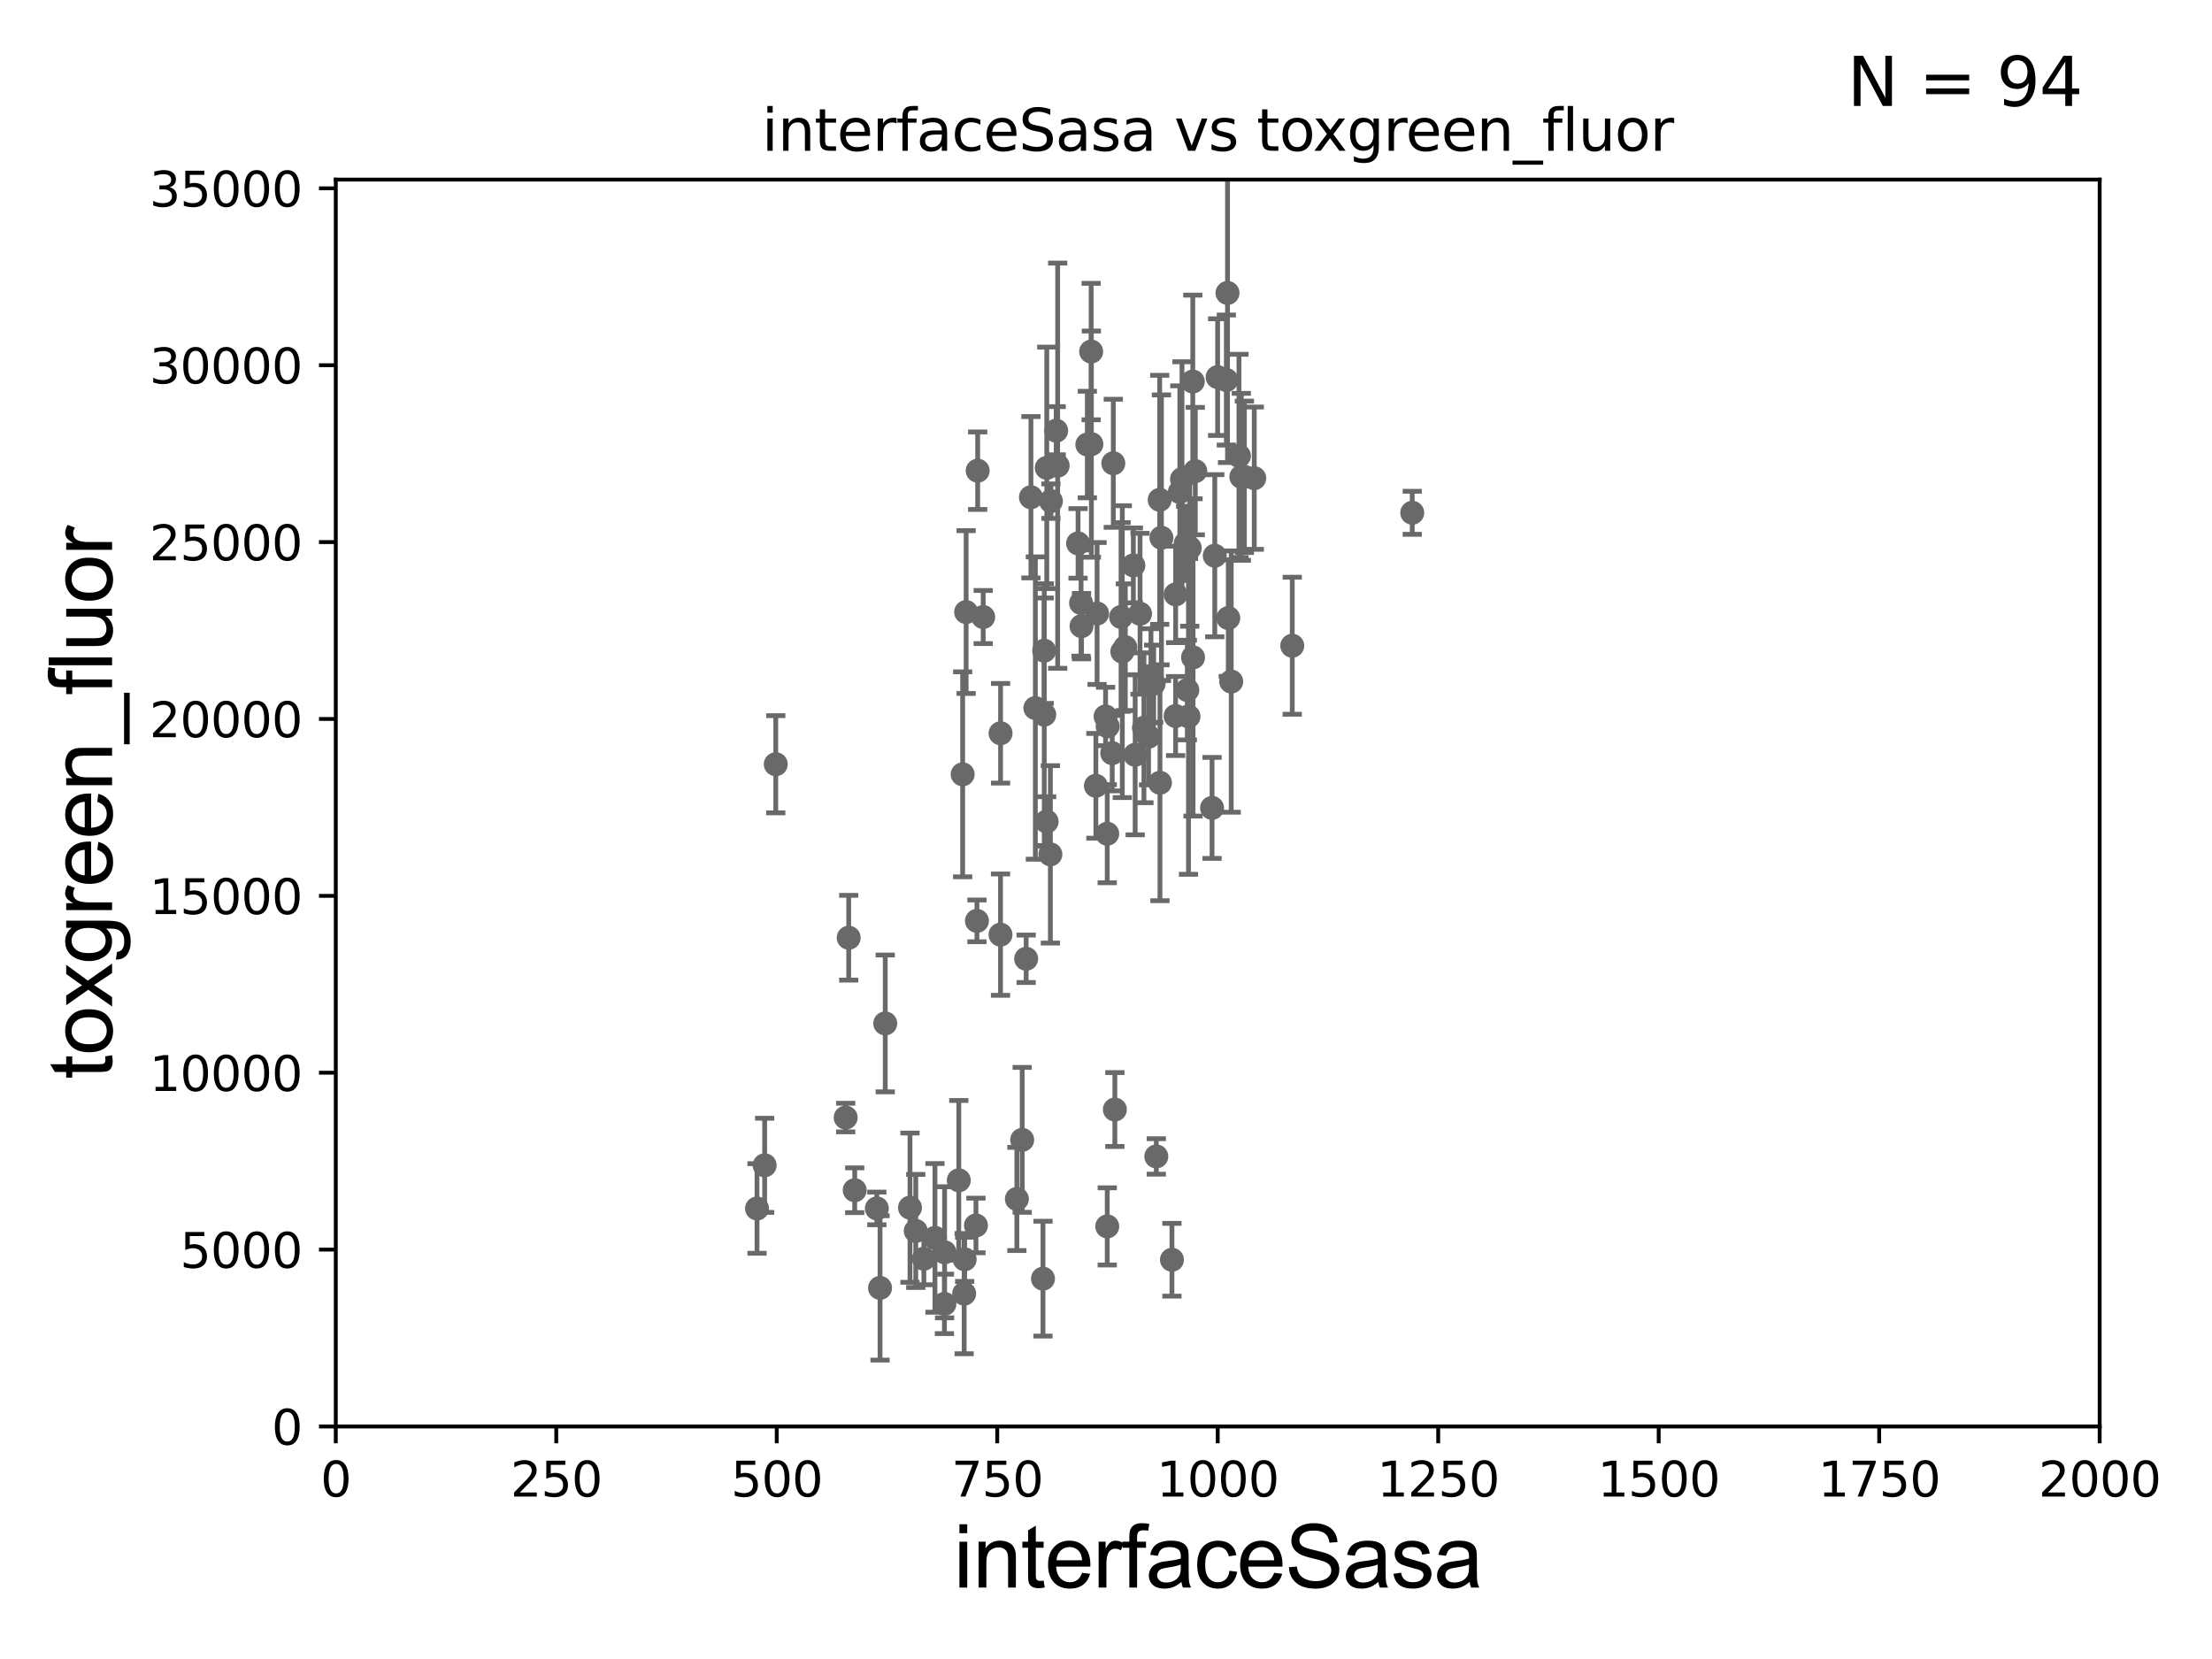 <?xml version="1.0" encoding="utf-8" standalone="no"?>
<!DOCTYPE svg PUBLIC "-//W3C//DTD SVG 1.1//EN"
  "http://www.w3.org/Graphics/SVG/1.1/DTD/svg11.dtd">
<svg xmlns:xlink="http://www.w3.org/1999/xlink" width="460.8pt" height="345.6pt" viewBox="0 0 460.8 345.6" xmlns="http://www.w3.org/2000/svg" version="1.1">
 <defs>
  <style type="text/css">*{stroke-linejoin: round; stroke-linecap: butt}</style>
 </defs>
 <g id="figure_1">
  <g id="patch_1">
   <path d="M 0 345.6 
L 460.8 345.6 
L 460.8 0 
L 0 0 
z
" style="fill: #ffffff"/>
  </g>
  <g id="axes_1">
   <g id="patch_2">
    <path d="M 69.95 297.16 
L 437.4 297.16 
L 437.4 37.411 
L 69.95 37.411 
z
" style="fill: #ffffff"/>
   </g>
   <g id="PathCollection_1">
    <defs>
     <path id="ma96b71076d" d="M 0 1.118 
C 0.297 1.118 0.581 1 0.791 0.791 
C 1 0.581 1.118 0.297 1.118 0 
C 1.118 -0.297 1 -0.581 0.791 -0.791 
C 0.581 -1 0.297 -1.118 0 -1.118 
C -0.297 -1.118 -0.581 -1 -0.791 -0.791 
C -1 -0.581 -1.118 -0.297 -1.118 0 
C -1.118 0.297 -1 0.581 -0.791 0.791 
C -0.581 1 -0.297 1.118 0 1.118 
z
" style="stroke: #696969"/>
    </defs>
    <g clip-path="url(#p16ae00c619)">
     <use xlink:href="#ma96b71076d" x="246.998" y="113.199" style="fill: #696969; stroke: #696969"/>
     <use xlink:href="#ma96b71076d" x="244.14" y="262.429" style="fill: #696969; stroke: #696969"/>
     <use xlink:href="#ma96b71076d" x="240.879" y="240.906" style="fill: #696969; stroke: #696969"/>
     <use xlink:href="#ma96b71076d" x="184.411" y="213.2" style="fill: #696969; stroke: #696969"/>
     <use xlink:href="#ma96b71076d" x="230.66" y="255.483" style="fill: #696969; stroke: #696969"/>
     <use xlink:href="#ma96b71076d" x="232.247" y="231.135" style="fill: #696969; stroke: #696969"/>
     <use xlink:href="#ma96b71076d" x="230.656" y="173.68" style="fill: #696969; stroke: #696969"/>
     <use xlink:href="#ma96b71076d" x="233.537" y="128.528" style="fill: #696969; stroke: #696969"/>
     <use xlink:href="#ma96b71076d" x="203.667" y="98.055" style="fill: #696969; stroke: #696969"/>
     <use xlink:href="#ma96b71076d" x="239.265" y="153.471" style="fill: #696969; stroke: #696969"/>
     <use xlink:href="#ma96b71076d" x="200.538" y="161.305" style="fill: #696969; stroke: #696969"/>
     <use xlink:href="#ma96b71076d" x="231.696" y="156.897" style="fill: #696969; stroke: #696969"/>
     <use xlink:href="#ma96b71076d" x="247.583" y="149.245" style="fill: #696969; stroke: #696969"/>
     <use xlink:href="#ma96b71076d" x="212.941" y="237.453" style="fill: #696969; stroke: #696969"/>
     <use xlink:href="#ma96b71076d" x="218.032" y="171.144" style="fill: #696969; stroke: #696969"/>
     <use xlink:href="#ma96b71076d" x="215.684" y="147.5" style="fill: #696969; stroke: #696969"/>
     <use xlink:href="#ma96b71076d" x="218.813" y="177.98" style="fill: #696969; stroke: #696969"/>
     <use xlink:href="#ma96b71076d" x="218.922" y="104.399" style="fill: #696969; stroke: #696969"/>
     <use xlink:href="#ma96b71076d" x="220.331" y="97.008" style="fill: #696969; stroke: #696969"/>
     <use xlink:href="#ma96b71076d" x="226.511" y="92.606" style="fill: #696969; stroke: #696969"/>
     <use xlink:href="#ma96b71076d" x="157.701" y="251.749" style="fill: #696969; stroke: #696969"/>
     <use xlink:href="#ma96b71076d" x="238.303" y="151.608" style="fill: #696969; stroke: #696969"/>
     <use xlink:href="#ma96b71076d" x="176.801" y="195.348" style="fill: #696969; stroke: #696969"/>
     <use xlink:href="#ma96b71076d" x="217.274" y="266.37" style="fill: #696969; stroke: #696969"/>
     <use xlink:href="#ma96b71076d" x="194.769" y="257.871" style="fill: #696969; stroke: #696969"/>
     <use xlink:href="#ma96b71076d" x="190.769" y="256.425" style="fill: #696969; stroke: #696969"/>
     <use xlink:href="#ma96b71076d" x="178.052" y="247.946" style="fill: #696969; stroke: #696969"/>
     <use xlink:href="#ma96b71076d" x="196.775" y="260.876" style="fill: #696969; stroke: #696969"/>
     <use xlink:href="#ma96b71076d" x="176.169" y="232.809" style="fill: #696969; stroke: #696969"/>
     <use xlink:href="#ma96b71076d" x="161.605" y="159.204" style="fill: #696969; stroke: #696969"/>
     <use xlink:href="#ma96b71076d" x="199.733" y="245.88" style="fill: #696969; stroke: #696969"/>
     <use xlink:href="#ma96b71076d" x="189.568" y="251.58" style="fill: #696969; stroke: #696969"/>
     <use xlink:href="#ma96b71076d" x="196.742" y="271.623" style="fill: #696969; stroke: #696969"/>
     <use xlink:href="#ma96b71076d" x="217.523" y="135.545" style="fill: #696969; stroke: #696969"/>
     <use xlink:href="#ma96b71076d" x="211.832" y="249.767" style="fill: #696969; stroke: #696969"/>
     <use xlink:href="#ma96b71076d" x="192.456" y="262.218" style="fill: #696969; stroke: #696969"/>
     <use xlink:href="#ma96b71076d" x="203.514" y="191.835" style="fill: #696969; stroke: #696969"/>
     <use xlink:href="#ma96b71076d" x="200.959" y="262.34" style="fill: #696969; stroke: #696969"/>
     <use xlink:href="#ma96b71076d" x="200.852" y="269.485" style="fill: #696969; stroke: #696969"/>
     <use xlink:href="#ma96b71076d" x="225.301" y="130.437" style="fill: #696969; stroke: #696969"/>
     <use xlink:href="#ma96b71076d" x="182.662" y="251.735" style="fill: #696969; stroke: #696969"/>
     <use xlink:href="#ma96b71076d" x="201.262" y="127.504" style="fill: #696969; stroke: #696969"/>
     <use xlink:href="#ma96b71076d" x="203.309" y="255.289" style="fill: #696969; stroke: #696969"/>
     <use xlink:href="#ma96b71076d" x="214.76" y="103.583" style="fill: #696969; stroke: #696969"/>
     <use xlink:href="#ma96b71076d" x="239.765" y="140.78" style="fill: #696969; stroke: #696969"/>
     <use xlink:href="#ma96b71076d" x="234.424" y="134.821" style="fill: #696969; stroke: #696969"/>
     <use xlink:href="#ma96b71076d" x="204.817" y="128.542" style="fill: #696969; stroke: #696969"/>
     <use xlink:href="#ma96b71076d" x="247.34" y="143.749" style="fill: #696969; stroke: #696969"/>
     <use xlink:href="#ma96b71076d" x="241.948" y="112.022" style="fill: #696969; stroke: #696969"/>
     <use xlink:href="#ma96b71076d" x="237.491" y="127.858" style="fill: #696969; stroke: #696969"/>
     <use xlink:href="#ma96b71076d" x="241.584" y="104.123" style="fill: #696969; stroke: #696969"/>
     <use xlink:href="#ma96b71076d" x="259.227" y="99.335" style="fill: #696969; stroke: #696969"/>
     <use xlink:href="#ma96b71076d" x="247.844" y="114.153" style="fill: #696969; stroke: #696969"/>
     <use xlink:href="#ma96b71076d" x="248.481" y="79.485" style="fill: #696969; stroke: #696969"/>
     <use xlink:href="#ma96b71076d" x="258.593" y="99.328" style="fill: #696969; stroke: #696969"/>
     <use xlink:href="#ma96b71076d" x="256.486" y="141.982" style="fill: #696969; stroke: #696969"/>
     <use xlink:href="#ma96b71076d" x="253.061" y="115.767" style="fill: #696969; stroke: #696969"/>
     <use xlink:href="#ma96b71076d" x="233.796" y="135.749" style="fill: #696969; stroke: #696969"/>
     <use xlink:href="#ma96b71076d" x="244.898" y="149.157" style="fill: #696969; stroke: #696969"/>
     <use xlink:href="#ma96b71076d" x="227.307" y="73.236" style="fill: #696969; stroke: #696969"/>
     <use xlink:href="#ma96b71076d" x="261.287" y="99.614" style="fill: #696969; stroke: #696969"/>
     <use xlink:href="#ma96b71076d" x="255.47" y="79.167" style="fill: #696969; stroke: #696969"/>
     <use xlink:href="#ma96b71076d" x="255.872" y="128.754" style="fill: #696969; stroke: #696969"/>
     <use xlink:href="#ma96b71076d" x="224.58" y="113.2" style="fill: #696969; stroke: #696969"/>
     <use xlink:href="#ma96b71076d" x="258.099" y="94.978" style="fill: #696969; stroke: #696969"/>
     <use xlink:href="#ma96b71076d" x="269.2" y="134.52" style="fill: #696969; stroke: #696969"/>
     <use xlink:href="#ma96b71076d" x="246.232" y="99.816" style="fill: #696969; stroke: #696969"/>
     <use xlink:href="#ma96b71076d" x="248.533" y="136.951" style="fill: #696969; stroke: #696969"/>
     <use xlink:href="#ma96b71076d" x="236.475" y="157.235" style="fill: #696969; stroke: #696969"/>
     <use xlink:href="#ma96b71076d" x="183.329" y="268.298" style="fill: #696969; stroke: #696969"/>
     <use xlink:href="#ma96b71076d" x="244.911" y="123.829" style="fill: #696969; stroke: #696969"/>
     <use xlink:href="#ma96b71076d" x="252.494" y="168.304" style="fill: #696969; stroke: #696969"/>
     <use xlink:href="#ma96b71076d" x="240.329" y="142.429" style="fill: #696969; stroke: #696969"/>
     <use xlink:href="#ma96b71076d" x="220.024" y="89.723" style="fill: #696969; stroke: #696969"/>
     <use xlink:href="#ma96b71076d" x="228.292" y="163.697" style="fill: #696969; stroke: #696969"/>
     <use xlink:href="#ma96b71076d" x="230.746" y="151.31" style="fill: #696969; stroke: #696969"/>
     <use xlink:href="#ma96b71076d" x="231.922" y="96.508" style="fill: #696969; stroke: #696969"/>
     <use xlink:href="#ma96b71076d" x="225.205" y="125.617" style="fill: #696969; stroke: #696969"/>
     <use xlink:href="#ma96b71076d" x="245.777" y="102.518" style="fill: #696969; stroke: #696969"/>
     <use xlink:href="#ma96b71076d" x="227.355" y="92.52" style="fill: #696969; stroke: #696969"/>
     <use xlink:href="#ma96b71076d" x="213.768" y="199.731" style="fill: #696969; stroke: #696969"/>
     <use xlink:href="#ma96b71076d" x="255.716" y="61.025" style="fill: #696969; stroke: #696969"/>
     <use xlink:href="#ma96b71076d" x="208.436" y="152.757" style="fill: #696969; stroke: #696969"/>
     <use xlink:href="#ma96b71076d" x="253.655" y="78.559" style="fill: #696969; stroke: #696969"/>
     <use xlink:href="#ma96b71076d" x="228.541" y="127.804" style="fill: #696969; stroke: #696969"/>
     <use xlink:href="#ma96b71076d" x="294.197" y="106.821" style="fill: #696969; stroke: #696969"/>
     <use xlink:href="#ma96b71076d" x="236.098" y="117.781" style="fill: #696969; stroke: #696969"/>
     <use xlink:href="#ma96b71076d" x="241.643" y="163.062" style="fill: #696969; stroke: #696969"/>
     <use xlink:href="#ma96b71076d" x="218.064" y="97.461" style="fill: #696969; stroke: #696969"/>
     <use xlink:href="#ma96b71076d" x="208.424" y="194.704" style="fill: #696969; stroke: #696969"/>
     <use xlink:href="#ma96b71076d" x="230.314" y="149.256" style="fill: #696969; stroke: #696969"/>
     <use xlink:href="#ma96b71076d" x="249.001" y="98.139" style="fill: #696969; stroke: #696969"/>
     <use xlink:href="#ma96b71076d" x="217.538" y="148.879" style="fill: #696969; stroke: #696969"/>
     <use xlink:href="#ma96b71076d" x="159.29" y="242.756" style="fill: #696969; stroke: #696969"/>
    </g>
   </g>
   <g id="matplotlib.axis_1">
    <g id="xtick_1">
     <g id="line2d_1">
      <defs>
       <path id="m4070c34137" d="M 0 0 
L 0 3.5 
" style="stroke: #000000; stroke-width: 0.8"/>
      </defs>
      <g>
       <use xlink:href="#m4070c34137" x="69.95" y="297.16" style="stroke: #000000; stroke-width: 0.8"/>
      </g>
     </g>
     <g id="text_1">
      <!-- 0 -->
      <g transform="translate(66.769 311.758)scale(0.1 -0.1)">
       <defs>
        <path id="DejaVuSans-30" d="M 2034 4250 
Q 1547 4250 1301 3770 
Q 1056 3291 1056 2328 
Q 1056 1369 1301 889 
Q 1547 409 2034 409 
Q 2525 409 2770 889 
Q 3016 1369 3016 2328 
Q 3016 3291 2770 3770 
Q 2525 4250 2034 4250 
z
M 2034 4750 
Q 2819 4750 3233 4129 
Q 3647 3509 3647 2328 
Q 3647 1150 3233 529 
Q 2819 -91 2034 -91 
Q 1250 -91 836 529 
Q 422 1150 422 2328 
Q 422 3509 836 4129 
Q 1250 4750 2034 4750 
z
" transform="scale(0.016)"/>
       </defs>
       <use xlink:href="#DejaVuSans-30"/>
      </g>
     </g>
    </g>
    <g id="xtick_2">
     <g id="line2d_2">
      <g>
       <use xlink:href="#m4070c34137" x="115.881" y="297.16" style="stroke: #000000; stroke-width: 0.8"/>
      </g>
     </g>
     <g id="text_2">
      <!-- 250 -->
      <g transform="translate(106.338 311.758)scale(0.1 -0.1)">
       <defs>
        <path id="DejaVuSans-32" d="M 1228 531 
L 3431 531 
L 3431 0 
L 469 0 
L 469 531 
Q 828 903 1448 1529 
Q 2069 2156 2228 2338 
Q 2531 2678 2651 2914 
Q 2772 3150 2772 3378 
Q 2772 3750 2511 3984 
Q 2250 4219 1831 4219 
Q 1534 4219 1204 4116 
Q 875 4013 500 3803 
L 500 4441 
Q 881 4594 1212 4672 
Q 1544 4750 1819 4750 
Q 2544 4750 2975 4387 
Q 3406 4025 3406 3419 
Q 3406 3131 3298 2873 
Q 3191 2616 2906 2266 
Q 2828 2175 2409 1742 
Q 1991 1309 1228 531 
z
" transform="scale(0.016)"/>
        <path id="DejaVuSans-35" d="M 691 4666 
L 3169 4666 
L 3169 4134 
L 1269 4134 
L 1269 2991 
Q 1406 3038 1543 3061 
Q 1681 3084 1819 3084 
Q 2600 3084 3056 2656 
Q 3513 2228 3513 1497 
Q 3513 744 3044 326 
Q 2575 -91 1722 -91 
Q 1428 -91 1123 -41 
Q 819 9 494 109 
L 494 744 
Q 775 591 1075 516 
Q 1375 441 1709 441 
Q 2250 441 2565 725 
Q 2881 1009 2881 1497 
Q 2881 1984 2565 2268 
Q 2250 2553 1709 2553 
Q 1456 2553 1204 2497 
Q 953 2441 691 2322 
L 691 4666 
z
" transform="scale(0.016)"/>
       </defs>
       <use xlink:href="#DejaVuSans-32"/>
       <use xlink:href="#DejaVuSans-35" x="63.623"/>
       <use xlink:href="#DejaVuSans-30" x="127.246"/>
      </g>
     </g>
    </g>
    <g id="xtick_3">
     <g id="line2d_3">
      <g>
       <use xlink:href="#m4070c34137" x="161.812" y="297.16" style="stroke: #000000; stroke-width: 0.8"/>
      </g>
     </g>
     <g id="text_3">
      <!-- 500 -->
      <g transform="translate(152.269 311.758)scale(0.1 -0.1)">
       <use xlink:href="#DejaVuSans-35"/>
       <use xlink:href="#DejaVuSans-30" x="63.623"/>
       <use xlink:href="#DejaVuSans-30" x="127.246"/>
      </g>
     </g>
    </g>
    <g id="xtick_4">
     <g id="line2d_4">
      <g>
       <use xlink:href="#m4070c34137" x="207.744" y="297.16" style="stroke: #000000; stroke-width: 0.8"/>
      </g>
     </g>
     <g id="text_4">
      <!-- 750 -->
      <g transform="translate(198.2 311.758)scale(0.1 -0.1)">
       <defs>
        <path id="DejaVuSans-37" d="M 525 4666 
L 3525 4666 
L 3525 4397 
L 1831 0 
L 1172 0 
L 2766 4134 
L 525 4134 
L 525 4666 
z
" transform="scale(0.016)"/>
       </defs>
       <use xlink:href="#DejaVuSans-37"/>
       <use xlink:href="#DejaVuSans-35" x="63.623"/>
       <use xlink:href="#DejaVuSans-30" x="127.246"/>
      </g>
     </g>
    </g>
    <g id="xtick_5">
     <g id="line2d_5">
      <g>
       <use xlink:href="#m4070c34137" x="253.675" y="297.16" style="stroke: #000000; stroke-width: 0.8"/>
      </g>
     </g>
     <g id="text_5">
      <!-- 1000 -->
      <g transform="translate(240.95 311.758)scale(0.1 -0.1)">
       <defs>
        <path id="DejaVuSans-31" d="M 794 531 
L 1825 531 
L 1825 4091 
L 703 3866 
L 703 4441 
L 1819 4666 
L 2450 4666 
L 2450 531 
L 3481 531 
L 3481 0 
L 794 0 
L 794 531 
z
" transform="scale(0.016)"/>
       </defs>
       <use xlink:href="#DejaVuSans-31"/>
       <use xlink:href="#DejaVuSans-30" x="63.623"/>
       <use xlink:href="#DejaVuSans-30" x="127.246"/>
       <use xlink:href="#DejaVuSans-30" x="190.869"/>
      </g>
     </g>
    </g>
    <g id="xtick_6">
     <g id="line2d_6">
      <g>
       <use xlink:href="#m4070c34137" x="299.606" y="297.16" style="stroke: #000000; stroke-width: 0.8"/>
      </g>
     </g>
     <g id="text_6">
      <!-- 1250 -->
      <g transform="translate(286.881 311.758)scale(0.1 -0.1)">
       <use xlink:href="#DejaVuSans-31"/>
       <use xlink:href="#DejaVuSans-32" x="63.623"/>
       <use xlink:href="#DejaVuSans-35" x="127.246"/>
       <use xlink:href="#DejaVuSans-30" x="190.869"/>
      </g>
     </g>
    </g>
    <g id="xtick_7">
     <g id="line2d_7">
      <g>
       <use xlink:href="#m4070c34137" x="345.538" y="297.16" style="stroke: #000000; stroke-width: 0.8"/>
      </g>
     </g>
     <g id="text_7">
      <!-- 1500 -->
      <g transform="translate(332.812 311.758)scale(0.1 -0.1)">
       <use xlink:href="#DejaVuSans-31"/>
       <use xlink:href="#DejaVuSans-35" x="63.623"/>
       <use xlink:href="#DejaVuSans-30" x="127.246"/>
       <use xlink:href="#DejaVuSans-30" x="190.869"/>
      </g>
     </g>
    </g>
    <g id="xtick_8">
     <g id="line2d_8">
      <g>
       <use xlink:href="#m4070c34137" x="391.469" y="297.16" style="stroke: #000000; stroke-width: 0.8"/>
      </g>
     </g>
     <g id="text_8">
      <!-- 1750 -->
      <g transform="translate(378.744 311.758)scale(0.1 -0.1)">
       <use xlink:href="#DejaVuSans-31"/>
       <use xlink:href="#DejaVuSans-37" x="63.623"/>
       <use xlink:href="#DejaVuSans-35" x="127.246"/>
       <use xlink:href="#DejaVuSans-30" x="190.869"/>
      </g>
     </g>
    </g>
    <g id="xtick_9">
     <g id="line2d_9">
      <g>
       <use xlink:href="#m4070c34137" x="437.4" y="297.16" style="stroke: #000000; stroke-width: 0.8"/>
      </g>
     </g>
     <g id="text_9">
      <!-- 2000 -->
      <g transform="translate(424.675 311.758)scale(0.1 -0.1)">
       <use xlink:href="#DejaVuSans-32"/>
       <use xlink:href="#DejaVuSans-30" x="63.623"/>
       <use xlink:href="#DejaVuSans-30" x="127.246"/>
       <use xlink:href="#DejaVuSans-30" x="190.869"/>
      </g>
     </g>
    </g>
    <g id="text_10">
     <!-- interfaceSasa -->
     <g transform="translate(198.646 330.722)scale(0.18 -0.18)">
      <defs>
       <path id="ArialMT-69" d="M 425 3934 
L 425 4581 
L 988 4581 
L 988 3934 
L 425 3934 
z
M 425 0 
L 425 3319 
L 988 3319 
L 988 0 
L 425 0 
z
" transform="scale(0.016)"/>
       <path id="ArialMT-6e" d="M 422 0 
L 422 3319 
L 928 3319 
L 928 2847 
Q 1294 3394 1984 3394 
Q 2284 3394 2536 3286 
Q 2788 3178 2913 3003 
Q 3038 2828 3088 2588 
Q 3119 2431 3119 2041 
L 3119 0 
L 2556 0 
L 2556 2019 
Q 2556 2363 2490 2533 
Q 2425 2703 2258 2804 
Q 2091 2906 1866 2906 
Q 1506 2906 1245 2678 
Q 984 2450 984 1813 
L 984 0 
L 422 0 
z
" transform="scale(0.016)"/>
       <path id="ArialMT-74" d="M 1650 503 
L 1731 6 
Q 1494 -44 1306 -44 
Q 1000 -44 831 53 
Q 663 150 594 308 
Q 525 466 525 972 
L 525 2881 
L 113 2881 
L 113 3319 
L 525 3319 
L 525 4141 
L 1084 4478 
L 1084 3319 
L 1650 3319 
L 1650 2881 
L 1084 2881 
L 1084 941 
Q 1084 700 1114 631 
Q 1144 563 1211 522 
Q 1278 481 1403 481 
Q 1497 481 1650 503 
z
" transform="scale(0.016)"/>
       <path id="ArialMT-65" d="M 2694 1069 
L 3275 997 
Q 3138 488 2766 206 
Q 2394 -75 1816 -75 
Q 1088 -75 661 373 
Q 234 822 234 1631 
Q 234 2469 665 2931 
Q 1097 3394 1784 3394 
Q 2450 3394 2872 2941 
Q 3294 2488 3294 1666 
Q 3294 1616 3291 1516 
L 816 1516 
Q 847 969 1125 678 
Q 1403 388 1819 388 
Q 2128 388 2347 550 
Q 2566 713 2694 1069 
z
M 847 1978 
L 2700 1978 
Q 2663 2397 2488 2606 
Q 2219 2931 1791 2931 
Q 1403 2931 1139 2672 
Q 875 2413 847 1978 
z
" transform="scale(0.016)"/>
       <path id="ArialMT-72" d="M 416 0 
L 416 3319 
L 922 3319 
L 922 2816 
Q 1116 3169 1280 3281 
Q 1444 3394 1641 3394 
Q 1925 3394 2219 3213 
L 2025 2691 
Q 1819 2813 1613 2813 
Q 1428 2813 1281 2702 
Q 1134 2591 1072 2394 
Q 978 2094 978 1738 
L 978 0 
L 416 0 
z
" transform="scale(0.016)"/>
       <path id="ArialMT-66" d="M 556 0 
L 556 2881 
L 59 2881 
L 59 3319 
L 556 3319 
L 556 3672 
Q 556 4006 616 4169 
Q 697 4388 901 4523 
Q 1106 4659 1475 4659 
Q 1713 4659 2000 4603 
L 1916 4113 
Q 1741 4144 1584 4144 
Q 1328 4144 1222 4034 
Q 1116 3925 1116 3625 
L 1116 3319 
L 1763 3319 
L 1763 2881 
L 1116 2881 
L 1116 0 
L 556 0 
z
" transform="scale(0.016)"/>
       <path id="ArialMT-61" d="M 2588 409 
Q 2275 144 1986 34 
Q 1697 -75 1366 -75 
Q 819 -75 525 192 
Q 231 459 231 875 
Q 231 1119 342 1320 
Q 453 1522 633 1644 
Q 813 1766 1038 1828 
Q 1203 1872 1538 1913 
Q 2219 1994 2541 2106 
Q 2544 2222 2544 2253 
Q 2544 2597 2384 2738 
Q 2169 2928 1744 2928 
Q 1347 2928 1158 2789 
Q 969 2650 878 2297 
L 328 2372 
Q 403 2725 575 2942 
Q 747 3159 1072 3276 
Q 1397 3394 1825 3394 
Q 2250 3394 2515 3294 
Q 2781 3194 2906 3042 
Q 3031 2891 3081 2659 
Q 3109 2516 3109 2141 
L 3109 1391 
Q 3109 606 3145 398 
Q 3181 191 3288 0 
L 2700 0 
Q 2613 175 2588 409 
z
M 2541 1666 
Q 2234 1541 1622 1453 
Q 1275 1403 1131 1340 
Q 988 1278 909 1158 
Q 831 1038 831 891 
Q 831 666 1001 516 
Q 1172 366 1500 366 
Q 1825 366 2078 508 
Q 2331 650 2450 897 
Q 2541 1088 2541 1459 
L 2541 1666 
z
" transform="scale(0.016)"/>
       <path id="ArialMT-63" d="M 2588 1216 
L 3141 1144 
Q 3050 572 2676 248 
Q 2303 -75 1759 -75 
Q 1078 -75 664 370 
Q 250 816 250 1647 
Q 250 2184 428 2587 
Q 606 2991 970 3192 
Q 1334 3394 1763 3394 
Q 2303 3394 2647 3120 
Q 2991 2847 3088 2344 
L 2541 2259 
Q 2463 2594 2264 2762 
Q 2066 2931 1784 2931 
Q 1359 2931 1093 2626 
Q 828 2322 828 1663 
Q 828 994 1084 691 
Q 1341 388 1753 388 
Q 2084 388 2306 591 
Q 2528 794 2588 1216 
z
" transform="scale(0.016)"/>
       <path id="ArialMT-53" d="M 288 1472 
L 859 1522 
Q 900 1178 1048 958 
Q 1197 738 1509 602 
Q 1822 466 2213 466 
Q 2559 466 2825 569 
Q 3091 672 3220 851 
Q 3350 1031 3350 1244 
Q 3350 1459 3225 1620 
Q 3100 1781 2813 1891 
Q 2628 1963 1997 2114 
Q 1366 2266 1113 2400 
Q 784 2572 623 2826 
Q 463 3081 463 3397 
Q 463 3744 659 4045 
Q 856 4347 1234 4503 
Q 1613 4659 2075 4659 
Q 2584 4659 2973 4495 
Q 3363 4331 3572 4012 
Q 3781 3694 3797 3291 
L 3216 3247 
Q 3169 3681 2898 3903 
Q 2628 4125 2100 4125 
Q 1550 4125 1298 3923 
Q 1047 3722 1047 3438 
Q 1047 3191 1225 3031 
Q 1400 2872 2139 2705 
Q 2878 2538 3153 2413 
Q 3553 2228 3743 1945 
Q 3934 1663 3934 1294 
Q 3934 928 3725 604 
Q 3516 281 3123 101 
Q 2731 -78 2241 -78 
Q 1619 -78 1198 103 
Q 778 284 539 648 
Q 300 1013 288 1472 
z
" transform="scale(0.016)"/>
       <path id="ArialMT-73" d="M 197 991 
L 753 1078 
Q 800 744 1014 566 
Q 1228 388 1613 388 
Q 2000 388 2187 545 
Q 2375 703 2375 916 
Q 2375 1106 2209 1216 
Q 2094 1291 1634 1406 
Q 1016 1563 777 1677 
Q 538 1791 414 1992 
Q 291 2194 291 2438 
Q 291 2659 392 2848 
Q 494 3038 669 3163 
Q 800 3259 1026 3326 
Q 1253 3394 1513 3394 
Q 1903 3394 2198 3281 
Q 2494 3169 2634 2976 
Q 2775 2784 2828 2463 
L 2278 2388 
Q 2241 2644 2061 2787 
Q 1881 2931 1553 2931 
Q 1166 2931 1000 2803 
Q 834 2675 834 2503 
Q 834 2394 903 2306 
Q 972 2216 1119 2156 
Q 1203 2125 1616 2013 
Q 2213 1853 2448 1751 
Q 2684 1650 2818 1456 
Q 2953 1263 2953 975 
Q 2953 694 2789 445 
Q 2625 197 2315 61 
Q 2006 -75 1616 -75 
Q 969 -75 630 194 
Q 291 463 197 991 
z
" transform="scale(0.016)"/>
      </defs>
      <use xlink:href="#ArialMT-69"/>
      <use xlink:href="#ArialMT-6e" x="22.217"/>
      <use xlink:href="#ArialMT-74" x="77.832"/>
      <use xlink:href="#ArialMT-65" x="105.615"/>
      <use xlink:href="#ArialMT-72" x="161.23"/>
      <use xlink:href="#ArialMT-66" x="194.531"/>
      <use xlink:href="#ArialMT-61" x="222.314"/>
      <use xlink:href="#ArialMT-63" x="277.93"/>
      <use xlink:href="#ArialMT-65" x="327.93"/>
      <use xlink:href="#ArialMT-53" x="383.545"/>
      <use xlink:href="#ArialMT-61" x="450.244"/>
      <use xlink:href="#ArialMT-73" x="505.859"/>
      <use xlink:href="#ArialMT-61" x="555.859"/>
     </g>
    </g>
   </g>
   <g id="matplotlib.axis_2">
    <g id="ytick_1">
     <g id="line2d_10">
      <defs>
       <path id="m51d4f84e5b" d="M 0 0 
L -3.5 0 
" style="stroke: #000000; stroke-width: 0.8"/>
      </defs>
      <g>
       <use xlink:href="#m51d4f84e5b" x="69.95" y="297.16" style="stroke: #000000; stroke-width: 0.8"/>
      </g>
     </g>
     <g id="text_11">
      <!-- 0 -->
      <g transform="translate(56.587 300.959)scale(0.1 -0.1)">
       <use xlink:href="#DejaVuSans-30"/>
      </g>
     </g>
    </g>
    <g id="ytick_2">
     <g id="line2d_11">
      <g>
       <use xlink:href="#m51d4f84e5b" x="69.95" y="260.313" style="stroke: #000000; stroke-width: 0.8"/>
      </g>
     </g>
     <g id="text_12">
      <!-- 5000 -->
      <g transform="translate(37.5 264.112)scale(0.1 -0.1)">
       <use xlink:href="#DejaVuSans-35"/>
       <use xlink:href="#DejaVuSans-30" x="63.623"/>
       <use xlink:href="#DejaVuSans-30" x="127.246"/>
       <use xlink:href="#DejaVuSans-30" x="190.869"/>
      </g>
     </g>
    </g>
    <g id="ytick_3">
     <g id="line2d_12">
      <g>
       <use xlink:href="#m51d4f84e5b" x="69.95" y="223.467" style="stroke: #000000; stroke-width: 0.8"/>
      </g>
     </g>
     <g id="text_13">
      <!-- 10000 -->
      <g transform="translate(31.137 227.266)scale(0.1 -0.1)">
       <use xlink:href="#DejaVuSans-31"/>
       <use xlink:href="#DejaVuSans-30" x="63.623"/>
       <use xlink:href="#DejaVuSans-30" x="127.246"/>
       <use xlink:href="#DejaVuSans-30" x="190.869"/>
       <use xlink:href="#DejaVuSans-30" x="254.492"/>
      </g>
     </g>
    </g>
    <g id="ytick_4">
     <g id="line2d_13">
      <g>
       <use xlink:href="#m51d4f84e5b" x="69.95" y="186.62" style="stroke: #000000; stroke-width: 0.8"/>
      </g>
     </g>
     <g id="text_14">
      <!-- 15000 -->
      <g transform="translate(31.137 190.419)scale(0.1 -0.1)">
       <use xlink:href="#DejaVuSans-31"/>
       <use xlink:href="#DejaVuSans-35" x="63.623"/>
       <use xlink:href="#DejaVuSans-30" x="127.246"/>
       <use xlink:href="#DejaVuSans-30" x="190.869"/>
       <use xlink:href="#DejaVuSans-30" x="254.492"/>
      </g>
     </g>
    </g>
    <g id="ytick_5">
     <g id="line2d_14">
      <g>
       <use xlink:href="#m51d4f84e5b" x="69.95" y="149.773" style="stroke: #000000; stroke-width: 0.8"/>
      </g>
     </g>
     <g id="text_15">
      <!-- 20000 -->
      <g transform="translate(31.137 153.572)scale(0.1 -0.1)">
       <use xlink:href="#DejaVuSans-32"/>
       <use xlink:href="#DejaVuSans-30" x="63.623"/>
       <use xlink:href="#DejaVuSans-30" x="127.246"/>
       <use xlink:href="#DejaVuSans-30" x="190.869"/>
       <use xlink:href="#DejaVuSans-30" x="254.492"/>
      </g>
     </g>
    </g>
    <g id="ytick_6">
     <g id="line2d_15">
      <g>
       <use xlink:href="#m51d4f84e5b" x="69.95" y="112.926" style="stroke: #000000; stroke-width: 0.8"/>
      </g>
     </g>
     <g id="text_16">
      <!-- 25000 -->
      <g transform="translate(31.137 116.726)scale(0.1 -0.1)">
       <use xlink:href="#DejaVuSans-32"/>
       <use xlink:href="#DejaVuSans-35" x="63.623"/>
       <use xlink:href="#DejaVuSans-30" x="127.246"/>
       <use xlink:href="#DejaVuSans-30" x="190.869"/>
       <use xlink:href="#DejaVuSans-30" x="254.492"/>
      </g>
     </g>
    </g>
    <g id="ytick_7">
     <g id="line2d_16">
      <g>
       <use xlink:href="#m51d4f84e5b" x="69.95" y="76.08" style="stroke: #000000; stroke-width: 0.8"/>
      </g>
     </g>
     <g id="text_17">
      <!-- 30000 -->
      <g transform="translate(31.137 79.879)scale(0.1 -0.1)">
       <defs>
        <path id="DejaVuSans-33" d="M 2597 2516 
Q 3050 2419 3304 2112 
Q 3559 1806 3559 1356 
Q 3559 666 3084 287 
Q 2609 -91 1734 -91 
Q 1441 -91 1130 -33 
Q 819 25 488 141 
L 488 750 
Q 750 597 1062 519 
Q 1375 441 1716 441 
Q 2309 441 2620 675 
Q 2931 909 2931 1356 
Q 2931 1769 2642 2001 
Q 2353 2234 1838 2234 
L 1294 2234 
L 1294 2753 
L 1863 2753 
Q 2328 2753 2575 2939 
Q 2822 3125 2822 3475 
Q 2822 3834 2567 4026 
Q 2313 4219 1838 4219 
Q 1578 4219 1281 4162 
Q 984 4106 628 3988 
L 628 4550 
Q 988 4650 1302 4700 
Q 1616 4750 1894 4750 
Q 2613 4750 3031 4423 
Q 3450 4097 3450 3541 
Q 3450 3153 3228 2886 
Q 3006 2619 2597 2516 
z
" transform="scale(0.016)"/>
       </defs>
       <use xlink:href="#DejaVuSans-33"/>
       <use xlink:href="#DejaVuSans-30" x="63.623"/>
       <use xlink:href="#DejaVuSans-30" x="127.246"/>
       <use xlink:href="#DejaVuSans-30" x="190.869"/>
       <use xlink:href="#DejaVuSans-30" x="254.492"/>
      </g>
     </g>
    </g>
    <g id="ytick_8">
     <g id="line2d_17">
      <g>
       <use xlink:href="#m51d4f84e5b" x="69.95" y="39.233" style="stroke: #000000; stroke-width: 0.8"/>
      </g>
     </g>
     <g id="text_18">
      <!-- 35000 -->
      <g transform="translate(31.137 43.032)scale(0.1 -0.1)">
       <use xlink:href="#DejaVuSans-33"/>
       <use xlink:href="#DejaVuSans-35" x="63.623"/>
       <use xlink:href="#DejaVuSans-30" x="127.246"/>
       <use xlink:href="#DejaVuSans-30" x="190.869"/>
       <use xlink:href="#DejaVuSans-30" x="254.492"/>
      </g>
     </g>
    </g>
    <g id="text_19">
     <!-- toxgreen_fluor -->
     <g transform="translate(23.349 224.818)rotate(-90)scale(0.18 -0.18)">
      <defs>
       <path id="ArialMT-6f" d="M 213 1659 
Q 213 2581 725 3025 
Q 1153 3394 1769 3394 
Q 2453 3394 2887 2945 
Q 3322 2497 3322 1706 
Q 3322 1066 3130 698 
Q 2938 331 2570 128 
Q 2203 -75 1769 -75 
Q 1072 -75 642 372 
Q 213 819 213 1659 
z
M 791 1659 
Q 791 1022 1069 705 
Q 1347 388 1769 388 
Q 2188 388 2466 706 
Q 2744 1025 2744 1678 
Q 2744 2294 2464 2611 
Q 2184 2928 1769 2928 
Q 1347 2928 1069 2612 
Q 791 2297 791 1659 
z
" transform="scale(0.016)"/>
       <path id="ArialMT-78" d="M 47 0 
L 1259 1725 
L 138 3319 
L 841 3319 
L 1350 2541 
Q 1494 2319 1581 2169 
Q 1719 2375 1834 2534 
L 2394 3319 
L 3066 3319 
L 1919 1756 
L 3153 0 
L 2463 0 
L 1781 1031 
L 1600 1309 
L 728 0 
L 47 0 
z
" transform="scale(0.016)"/>
       <path id="ArialMT-67" d="M 319 -275 
L 866 -356 
Q 900 -609 1056 -725 
Q 1266 -881 1628 -881 
Q 2019 -881 2231 -725 
Q 2444 -569 2519 -288 
Q 2563 -116 2559 434 
Q 2191 0 1641 0 
Q 956 0 581 494 
Q 206 988 206 1678 
Q 206 2153 378 2554 
Q 550 2956 876 3175 
Q 1203 3394 1644 3394 
Q 2231 3394 2613 2919 
L 2613 3319 
L 3131 3319 
L 3131 450 
Q 3131 -325 2973 -648 
Q 2816 -972 2473 -1159 
Q 2131 -1347 1631 -1347 
Q 1038 -1347 672 -1080 
Q 306 -813 319 -275 
z
M 784 1719 
Q 784 1066 1043 766 
Q 1303 466 1694 466 
Q 2081 466 2343 764 
Q 2606 1063 2606 1700 
Q 2606 2309 2336 2618 
Q 2066 2928 1684 2928 
Q 1309 2928 1046 2623 
Q 784 2319 784 1719 
z
" transform="scale(0.016)"/>
       <path id="ArialMT-5f" d="M -97 -1272 
L -97 -866 
L 3631 -866 
L 3631 -1272 
L -97 -1272 
z
" transform="scale(0.016)"/>
       <path id="ArialMT-6c" d="M 409 0 
L 409 4581 
L 972 4581 
L 972 0 
L 409 0 
z
" transform="scale(0.016)"/>
       <path id="ArialMT-75" d="M 2597 0 
L 2597 488 
Q 2209 -75 1544 -75 
Q 1250 -75 995 37 
Q 741 150 617 320 
Q 494 491 444 738 
Q 409 903 409 1263 
L 409 3319 
L 972 3319 
L 972 1478 
Q 972 1038 1006 884 
Q 1059 663 1231 536 
Q 1403 409 1656 409 
Q 1909 409 2131 539 
Q 2353 669 2445 892 
Q 2538 1116 2538 1541 
L 2538 3319 
L 3100 3319 
L 3100 0 
L 2597 0 
z
" transform="scale(0.016)"/>
      </defs>
      <use xlink:href="#ArialMT-74"/>
      <use xlink:href="#ArialMT-6f" x="27.783"/>
      <use xlink:href="#ArialMT-78" x="83.398"/>
      <use xlink:href="#ArialMT-67" x="133.398"/>
      <use xlink:href="#ArialMT-72" x="189.014"/>
      <use xlink:href="#ArialMT-65" x="222.314"/>
      <use xlink:href="#ArialMT-65" x="277.93"/>
      <use xlink:href="#ArialMT-6e" x="333.545"/>
      <use xlink:href="#ArialMT-5f" x="389.16"/>
      <use xlink:href="#ArialMT-66" x="444.775"/>
      <use xlink:href="#ArialMT-6c" x="472.559"/>
      <use xlink:href="#ArialMT-75" x="494.775"/>
      <use xlink:href="#ArialMT-6f" x="550.391"/>
      <use xlink:href="#ArialMT-72" x="606.006"/>
     </g>
    </g>
   </g>
   <g id="LineCollection_1">
    <path d="M 246.998 120.924 
L 246.998 105.473 
" clip-path="url(#p16ae00c619)" style="fill: none; stroke: #696969"/>
    <path d="M 244.14 270.011 
L 244.14 254.847 
" clip-path="url(#p16ae00c619)" style="fill: none; stroke: #696969"/>
    <path d="M 240.879 244.596 
L 240.879 237.215 
" clip-path="url(#p16ae00c619)" style="fill: none; stroke: #696969"/>
    <path d="M 184.411 227.45 
L 184.411 198.95 
" clip-path="url(#p16ae00c619)" style="fill: none; stroke: #696969"/>
    <path d="M 230.66 263.524 
L 230.66 247.443 
" clip-path="url(#p16ae00c619)" style="fill: none; stroke: #696969"/>
    <path d="M 232.247 238.83 
L 232.247 223.44 
" clip-path="url(#p16ae00c619)" style="fill: none; stroke: #696969"/>
    <path d="M 230.656 183.899 
L 230.656 163.462 
" clip-path="url(#p16ae00c619)" style="fill: none; stroke: #696969"/>
    <path d="M 233.537 148.187 
L 233.537 108.869 
" clip-path="url(#p16ae00c619)" style="fill: none; stroke: #696969"/>
    <path d="M 203.667 106.125 
L 203.667 89.985 
" clip-path="url(#p16ae00c619)" style="fill: none; stroke: #696969"/>
    <path d="M 239.265 163.505 
L 239.265 143.438 
" clip-path="url(#p16ae00c619)" style="fill: none; stroke: #696969"/>
    <path d="M 200.538 182.658 
L 200.538 139.952 
" clip-path="url(#p16ae00c619)" style="fill: none; stroke: #696969"/>
    <path d="M 231.696 164.75 
L 231.696 149.044 
" clip-path="url(#p16ae00c619)" style="fill: none; stroke: #696969"/>
    <path d="M 247.583 182.133 
L 247.583 116.358 
" clip-path="url(#p16ae00c619)" style="fill: none; stroke: #696969"/>
    <path d="M 212.941 252.553 
L 212.941 222.354 
" clip-path="url(#p16ae00c619)" style="fill: none; stroke: #696969"/>
    <path d="M 218.032 176.306 
L 218.032 165.982 
" clip-path="url(#p16ae00c619)" style="fill: none; stroke: #696969"/>
    <path d="M 215.684 178.987 
L 215.684 116.012 
" clip-path="url(#p16ae00c619)" style="fill: none; stroke: #696969"/>
    <path d="M 218.813 196.457 
L 218.813 159.503 
" clip-path="url(#p16ae00c619)" style="fill: none; stroke: #696969"/>
    <path d="M 218.922 107.993 
L 218.922 100.805 
" clip-path="url(#p16ae00c619)" style="fill: none; stroke: #696969"/>
    <path d="M 220.331 139.214 
L 220.331 54.803 
" clip-path="url(#p16ae00c619)" style="fill: none; stroke: #696969"/>
    <path d="M 226.511 103.699 
L 226.511 81.513 
" clip-path="url(#p16ae00c619)" style="fill: none; stroke: #696969"/>
    <path d="M 157.701 261.079 
L 157.701 242.419 
" clip-path="url(#p16ae00c619)" style="fill: none; stroke: #696969"/>
    <path d="M 238.303 167.218 
L 238.303 135.999 
" clip-path="url(#p16ae00c619)" style="fill: none; stroke: #696969"/>
    <path d="M 176.801 204.179 
L 176.801 186.517 
" clip-path="url(#p16ae00c619)" style="fill: none; stroke: #696969"/>
    <path d="M 217.274 278.332 
L 217.274 254.408 
" clip-path="url(#p16ae00c619)" style="fill: none; stroke: #696969"/>
    <path d="M 194.769 273.36 
L 194.769 242.383 
" clip-path="url(#p16ae00c619)" style="fill: none; stroke: #696969"/>
    <path d="M 190.769 268.199 
L 190.769 244.651 
" clip-path="url(#p16ae00c619)" style="fill: none; stroke: #696969"/>
    <path d="M 178.052 252.608 
L 178.052 243.283 
" clip-path="url(#p16ae00c619)" style="fill: none; stroke: #696969"/>
    <path d="M 196.775 274.53 
L 196.775 247.222 
" clip-path="url(#p16ae00c619)" style="fill: none; stroke: #696969"/>
    <path d="M 176.169 235.79 
L 176.169 229.828 
" clip-path="url(#p16ae00c619)" style="fill: none; stroke: #696969"/>
    <path d="M 161.605 169.327 
L 161.605 149.081 
" clip-path="url(#p16ae00c619)" style="fill: none; stroke: #696969"/>
    <path d="M 199.733 262.514 
L 199.733 229.247 
" clip-path="url(#p16ae00c619)" style="fill: none; stroke: #696969"/>
    <path d="M 189.568 267.125 
L 189.568 236.035 
" clip-path="url(#p16ae00c619)" style="fill: none; stroke: #696969"/>
    <path d="M 196.742 277.811 
L 196.742 265.434 
" clip-path="url(#p16ae00c619)" style="fill: none; stroke: #696969"/>
    <path d="M 217.523 146.524 
L 217.523 124.566 
" clip-path="url(#p16ae00c619)" style="fill: none; stroke: #696969"/>
    <path d="M 211.832 260.511 
L 211.832 239.022 
" clip-path="url(#p16ae00c619)" style="fill: none; stroke: #696969"/>
    <path d="M 192.456 267.638 
L 192.456 256.798 
" clip-path="url(#p16ae00c619)" style="fill: none; stroke: #696969"/>
    <path d="M 203.514 196.186 
L 203.514 187.485 
" clip-path="url(#p16ae00c619)" style="fill: none; stroke: #696969"/>
    <path d="M 200.959 266.944 
L 200.959 257.736 
" clip-path="url(#p16ae00c619)" style="fill: none; stroke: #696969"/>
    <path d="M 200.852 282.011 
L 200.852 256.959 
" clip-path="url(#p16ae00c619)" style="fill: none; stroke: #696969"/>
    <path d="M 225.301 137.243 
L 225.301 123.631 
" clip-path="url(#p16ae00c619)" style="fill: none; stroke: #696969"/>
    <path d="M 182.662 255.138 
L 182.662 248.331 
" clip-path="url(#p16ae00c619)" style="fill: none; stroke: #696969"/>
    <path d="M 201.262 144.466 
L 201.262 110.543 
" clip-path="url(#p16ae00c619)" style="fill: none; stroke: #696969"/>
    <path d="M 203.309 260.981 
L 203.309 249.597 
" clip-path="url(#p16ae00c619)" style="fill: none; stroke: #696969"/>
    <path d="M 214.76 120.391 
L 214.76 86.776 
" clip-path="url(#p16ae00c619)" style="fill: none; stroke: #696969"/>
    <path d="M 239.765 150.586 
L 239.765 130.974 
" clip-path="url(#p16ae00c619)" style="fill: none; stroke: #696969"/>
    <path d="M 234.424 148.013 
L 234.424 121.628 
" clip-path="url(#p16ae00c619)" style="fill: none; stroke: #696969"/>
    <path d="M 204.817 134.072 
L 204.817 123.012 
" clip-path="url(#p16ae00c619)" style="fill: none; stroke: #696969"/>
    <path d="M 247.34 154.131 
L 247.34 133.367 
" clip-path="url(#p16ae00c619)" style="fill: none; stroke: #696969"/>
    <path d="M 241.948 141.774 
L 241.948 82.269 
" clip-path="url(#p16ae00c619)" style="fill: none; stroke: #696969"/>
    <path d="M 237.491 144.611 
L 237.491 111.105 
" clip-path="url(#p16ae00c619)" style="fill: none; stroke: #696969"/>
    <path d="M 241.584 130.062 
L 241.584 78.185 
" clip-path="url(#p16ae00c619)" style="fill: none; stroke: #696969"/>
    <path d="M 259.227 115.11 
L 259.227 83.56 
" clip-path="url(#p16ae00c619)" style="fill: none; stroke: #696969"/>
    <path d="M 247.844 130.45 
L 247.844 97.856 
" clip-path="url(#p16ae00c619)" style="fill: none; stroke: #696969"/>
    <path d="M 248.481 97.492 
L 248.481 61.477 
" clip-path="url(#p16ae00c619)" style="fill: none; stroke: #696969"/>
    <path d="M 258.593 116.714 
L 258.593 81.941 
" clip-path="url(#p16ae00c619)" style="fill: none; stroke: #696969"/>
    <path d="M 256.486 169.197 
L 256.486 114.767 
" clip-path="url(#p16ae00c619)" style="fill: none; stroke: #696969"/>
    <path d="M 253.061 132.652 
L 253.061 98.881 
" clip-path="url(#p16ae00c619)" style="fill: none; stroke: #696969"/>
    <path d="M 233.796 166.151 
L 233.796 105.348 
" clip-path="url(#p16ae00c619)" style="fill: none; stroke: #696969"/>
    <path d="M 244.898 157.392 
L 244.898 140.923 
" clip-path="url(#p16ae00c619)" style="fill: none; stroke: #696969"/>
    <path d="M 227.307 87.444 
L 227.307 59.027 
" clip-path="url(#p16ae00c619)" style="fill: none; stroke: #696969"/>
    <path d="M 261.287 114.436 
L 261.287 84.791 
" clip-path="url(#p16ae00c619)" style="fill: none; stroke: #696969"/>
    <path d="M 255.47 92.714 
L 255.47 65.62 
" clip-path="url(#p16ae00c619)" style="fill: none; stroke: #696969"/>
    <path d="M 255.872 140.897 
L 255.872 116.611 
" clip-path="url(#p16ae00c619)" style="fill: none; stroke: #696969"/>
    <path d="M 224.58 120.445 
L 224.58 105.956 
" clip-path="url(#p16ae00c619)" style="fill: none; stroke: #696969"/>
    <path d="M 258.099 116.151 
L 258.099 73.806 
" clip-path="url(#p16ae00c619)" style="fill: none; stroke: #696969"/>
    <path d="M 269.2 148.791 
L 269.2 120.248 
" clip-path="url(#p16ae00c619)" style="fill: none; stroke: #696969"/>
    <path d="M 246.232 124.269 
L 246.232 75.362 
" clip-path="url(#p16ae00c619)" style="fill: none; stroke: #696969"/>
    <path d="M 248.533 170 
L 248.533 103.901 
" clip-path="url(#p16ae00c619)" style="fill: none; stroke: #696969"/>
    <path d="M 236.475 173.908 
L 236.475 140.562 
" clip-path="url(#p16ae00c619)" style="fill: none; stroke: #696969"/>
    <path d="M 183.329 283.333 
L 183.329 253.263 
" clip-path="url(#p16ae00c619)" style="fill: none; stroke: #696969"/>
    <path d="M 244.911 133.875 
L 244.911 113.784 
" clip-path="url(#p16ae00c619)" style="fill: none; stroke: #696969"/>
    <path d="M 252.494 178.825 
L 252.494 157.783 
" clip-path="url(#p16ae00c619)" style="fill: none; stroke: #696969"/>
    <path d="M 240.329 150.469 
L 240.329 134.389 
" clip-path="url(#p16ae00c619)" style="fill: none; stroke: #696969"/>
    <path d="M 220.024 94.742 
L 220.024 84.705 
" clip-path="url(#p16ae00c619)" style="fill: none; stroke: #696969"/>
    <path d="M 228.292 174.604 
L 228.292 152.79 
" clip-path="url(#p16ae00c619)" style="fill: none; stroke: #696969"/>
    <path d="M 230.746 151.813 
L 230.746 150.807 
" clip-path="url(#p16ae00c619)" style="fill: none; stroke: #696969"/>
    <path d="M 231.922 109.846 
L 231.922 83.17 
" clip-path="url(#p16ae00c619)" style="fill: none; stroke: #696969"/>
    <path d="M 225.205 136.683 
L 225.205 114.551 
" clip-path="url(#p16ae00c619)" style="fill: none; stroke: #696969"/>
    <path d="M 245.777 124.654 
L 245.777 80.383 
" clip-path="url(#p16ae00c619)" style="fill: none; stroke: #696969"/>
    <path d="M 227.355 116.081 
L 227.355 68.96 
" clip-path="url(#p16ae00c619)" style="fill: none; stroke: #696969"/>
    <path d="M 213.768 204.674 
L 213.768 194.788 
" clip-path="url(#p16ae00c619)" style="fill: none; stroke: #696969"/>
    <path d="M 255.716 96.355 
L 255.716 25.695 
" clip-path="url(#p16ae00c619)" style="fill: none; stroke: #696969"/>
    <path d="M 208.436 163.132 
L 208.436 142.383 
" clip-path="url(#p16ae00c619)" style="fill: none; stroke: #696969"/>
    <path d="M 253.655 90.71 
L 253.655 66.407 
" clip-path="url(#p16ae00c619)" style="fill: none; stroke: #696969"/>
    <path d="M 228.541 142.585 
L 228.541 113.023 
" clip-path="url(#p16ae00c619)" style="fill: none; stroke: #696969"/>
    <path d="M 294.197 111.305 
L 294.197 102.337 
" clip-path="url(#p16ae00c619)" style="fill: none; stroke: #696969"/>
    <path d="M 236.098 125.583 
L 236.098 109.98 
" clip-path="url(#p16ae00c619)" style="fill: none; stroke: #696969"/>
    <path d="M 241.643 187.628 
L 241.643 138.496 
" clip-path="url(#p16ae00c619)" style="fill: none; stroke: #696969"/>
    <path d="M 218.064 122.618 
L 218.064 72.305 
" clip-path="url(#p16ae00c619)" style="fill: none; stroke: #696969"/>
    <path d="M 208.424 207.343 
L 208.424 182.066 
" clip-path="url(#p16ae00c619)" style="fill: none; stroke: #696969"/>
    <path d="M 230.314 155.339 
L 230.314 143.173 
" clip-path="url(#p16ae00c619)" style="fill: none; stroke: #696969"/>
    <path d="M 249.001 111.411 
L 249.001 84.868 
" clip-path="url(#p16ae00c619)" style="fill: none; stroke: #696969"/>
    <path d="M 217.538 176.148 
L 217.538 121.61 
" clip-path="url(#p16ae00c619)" style="fill: none; stroke: #696969"/>
    <path d="M 159.29 252.563 
L 159.29 232.948 
" clip-path="url(#p16ae00c619)" style="fill: none; stroke: #696969"/>
   </g>
   <g id="line2d_18">
    <defs>
     <path id="md13cf3bb70" d="M 2 0 
L -2 -0 
" style="stroke: #696969"/>
    </defs>
    <g clip-path="url(#p16ae00c619)">
     <use xlink:href="#md13cf3bb70" x="246.998" y="120.924" style="fill: #696969; stroke: #696969"/>
     <use xlink:href="#md13cf3bb70" x="244.14" y="270.011" style="fill: #696969; stroke: #696969"/>
     <use xlink:href="#md13cf3bb70" x="240.879" y="244.596" style="fill: #696969; stroke: #696969"/>
     <use xlink:href="#md13cf3bb70" x="184.411" y="227.45" style="fill: #696969; stroke: #696969"/>
     <use xlink:href="#md13cf3bb70" x="230.66" y="263.524" style="fill: #696969; stroke: #696969"/>
     <use xlink:href="#md13cf3bb70" x="232.247" y="238.83" style="fill: #696969; stroke: #696969"/>
     <use xlink:href="#md13cf3bb70" x="230.656" y="183.899" style="fill: #696969; stroke: #696969"/>
     <use xlink:href="#md13cf3bb70" x="233.537" y="148.187" style="fill: #696969; stroke: #696969"/>
     <use xlink:href="#md13cf3bb70" x="203.667" y="106.125" style="fill: #696969; stroke: #696969"/>
     <use xlink:href="#md13cf3bb70" x="239.265" y="163.505" style="fill: #696969; stroke: #696969"/>
     <use xlink:href="#md13cf3bb70" x="200.538" y="182.658" style="fill: #696969; stroke: #696969"/>
     <use xlink:href="#md13cf3bb70" x="231.696" y="164.75" style="fill: #696969; stroke: #696969"/>
     <use xlink:href="#md13cf3bb70" x="247.583" y="182.133" style="fill: #696969; stroke: #696969"/>
     <use xlink:href="#md13cf3bb70" x="212.941" y="252.553" style="fill: #696969; stroke: #696969"/>
     <use xlink:href="#md13cf3bb70" x="218.032" y="176.306" style="fill: #696969; stroke: #696969"/>
     <use xlink:href="#md13cf3bb70" x="215.684" y="178.987" style="fill: #696969; stroke: #696969"/>
     <use xlink:href="#md13cf3bb70" x="218.813" y="196.457" style="fill: #696969; stroke: #696969"/>
     <use xlink:href="#md13cf3bb70" x="218.922" y="107.993" style="fill: #696969; stroke: #696969"/>
     <use xlink:href="#md13cf3bb70" x="220.331" y="139.214" style="fill: #696969; stroke: #696969"/>
     <use xlink:href="#md13cf3bb70" x="226.511" y="103.699" style="fill: #696969; stroke: #696969"/>
     <use xlink:href="#md13cf3bb70" x="157.701" y="261.079" style="fill: #696969; stroke: #696969"/>
     <use xlink:href="#md13cf3bb70" x="238.303" y="167.218" style="fill: #696969; stroke: #696969"/>
     <use xlink:href="#md13cf3bb70" x="176.801" y="204.179" style="fill: #696969; stroke: #696969"/>
     <use xlink:href="#md13cf3bb70" x="217.274" y="278.332" style="fill: #696969; stroke: #696969"/>
     <use xlink:href="#md13cf3bb70" x="194.769" y="273.36" style="fill: #696969; stroke: #696969"/>
     <use xlink:href="#md13cf3bb70" x="190.769" y="268.199" style="fill: #696969; stroke: #696969"/>
     <use xlink:href="#md13cf3bb70" x="178.052" y="252.608" style="fill: #696969; stroke: #696969"/>
     <use xlink:href="#md13cf3bb70" x="196.775" y="274.53" style="fill: #696969; stroke: #696969"/>
     <use xlink:href="#md13cf3bb70" x="176.169" y="235.79" style="fill: #696969; stroke: #696969"/>
     <use xlink:href="#md13cf3bb70" x="161.605" y="169.327" style="fill: #696969; stroke: #696969"/>
     <use xlink:href="#md13cf3bb70" x="199.733" y="262.514" style="fill: #696969; stroke: #696969"/>
     <use xlink:href="#md13cf3bb70" x="189.568" y="267.125" style="fill: #696969; stroke: #696969"/>
     <use xlink:href="#md13cf3bb70" x="196.742" y="277.811" style="fill: #696969; stroke: #696969"/>
     <use xlink:href="#md13cf3bb70" x="217.523" y="146.524" style="fill: #696969; stroke: #696969"/>
     <use xlink:href="#md13cf3bb70" x="211.832" y="260.511" style="fill: #696969; stroke: #696969"/>
     <use xlink:href="#md13cf3bb70" x="192.456" y="267.638" style="fill: #696969; stroke: #696969"/>
     <use xlink:href="#md13cf3bb70" x="203.514" y="196.186" style="fill: #696969; stroke: #696969"/>
     <use xlink:href="#md13cf3bb70" x="200.959" y="266.944" style="fill: #696969; stroke: #696969"/>
     <use xlink:href="#md13cf3bb70" x="200.852" y="282.011" style="fill: #696969; stroke: #696969"/>
     <use xlink:href="#md13cf3bb70" x="225.301" y="137.243" style="fill: #696969; stroke: #696969"/>
     <use xlink:href="#md13cf3bb70" x="182.662" y="255.138" style="fill: #696969; stroke: #696969"/>
     <use xlink:href="#md13cf3bb70" x="201.262" y="144.466" style="fill: #696969; stroke: #696969"/>
     <use xlink:href="#md13cf3bb70" x="203.309" y="260.981" style="fill: #696969; stroke: #696969"/>
     <use xlink:href="#md13cf3bb70" x="214.76" y="120.391" style="fill: #696969; stroke: #696969"/>
     <use xlink:href="#md13cf3bb70" x="239.765" y="150.586" style="fill: #696969; stroke: #696969"/>
     <use xlink:href="#md13cf3bb70" x="234.424" y="148.013" style="fill: #696969; stroke: #696969"/>
     <use xlink:href="#md13cf3bb70" x="204.817" y="134.072" style="fill: #696969; stroke: #696969"/>
     <use xlink:href="#md13cf3bb70" x="247.34" y="154.131" style="fill: #696969; stroke: #696969"/>
     <use xlink:href="#md13cf3bb70" x="241.948" y="141.774" style="fill: #696969; stroke: #696969"/>
     <use xlink:href="#md13cf3bb70" x="237.491" y="144.611" style="fill: #696969; stroke: #696969"/>
     <use xlink:href="#md13cf3bb70" x="241.584" y="130.062" style="fill: #696969; stroke: #696969"/>
     <use xlink:href="#md13cf3bb70" x="259.227" y="115.11" style="fill: #696969; stroke: #696969"/>
     <use xlink:href="#md13cf3bb70" x="247.844" y="130.45" style="fill: #696969; stroke: #696969"/>
     <use xlink:href="#md13cf3bb70" x="248.481" y="97.492" style="fill: #696969; stroke: #696969"/>
     <use xlink:href="#md13cf3bb70" x="258.593" y="116.714" style="fill: #696969; stroke: #696969"/>
     <use xlink:href="#md13cf3bb70" x="256.486" y="169.197" style="fill: #696969; stroke: #696969"/>
     <use xlink:href="#md13cf3bb70" x="253.061" y="132.652" style="fill: #696969; stroke: #696969"/>
     <use xlink:href="#md13cf3bb70" x="233.796" y="166.151" style="fill: #696969; stroke: #696969"/>
     <use xlink:href="#md13cf3bb70" x="244.898" y="157.392" style="fill: #696969; stroke: #696969"/>
     <use xlink:href="#md13cf3bb70" x="227.307" y="87.444" style="fill: #696969; stroke: #696969"/>
     <use xlink:href="#md13cf3bb70" x="261.287" y="114.436" style="fill: #696969; stroke: #696969"/>
     <use xlink:href="#md13cf3bb70" x="255.47" y="92.714" style="fill: #696969; stroke: #696969"/>
     <use xlink:href="#md13cf3bb70" x="255.872" y="140.897" style="fill: #696969; stroke: #696969"/>
     <use xlink:href="#md13cf3bb70" x="224.58" y="120.445" style="fill: #696969; stroke: #696969"/>
     <use xlink:href="#md13cf3bb70" x="258.099" y="116.151" style="fill: #696969; stroke: #696969"/>
     <use xlink:href="#md13cf3bb70" x="269.2" y="148.791" style="fill: #696969; stroke: #696969"/>
     <use xlink:href="#md13cf3bb70" x="246.232" y="124.269" style="fill: #696969; stroke: #696969"/>
     <use xlink:href="#md13cf3bb70" x="248.533" y="170" style="fill: #696969; stroke: #696969"/>
     <use xlink:href="#md13cf3bb70" x="236.475" y="173.908" style="fill: #696969; stroke: #696969"/>
     <use xlink:href="#md13cf3bb70" x="183.329" y="283.333" style="fill: #696969; stroke: #696969"/>
     <use xlink:href="#md13cf3bb70" x="244.911" y="133.875" style="fill: #696969; stroke: #696969"/>
     <use xlink:href="#md13cf3bb70" x="252.494" y="178.825" style="fill: #696969; stroke: #696969"/>
     <use xlink:href="#md13cf3bb70" x="240.329" y="150.469" style="fill: #696969; stroke: #696969"/>
     <use xlink:href="#md13cf3bb70" x="220.024" y="94.742" style="fill: #696969; stroke: #696969"/>
     <use xlink:href="#md13cf3bb70" x="228.292" y="174.604" style="fill: #696969; stroke: #696969"/>
     <use xlink:href="#md13cf3bb70" x="230.746" y="151.813" style="fill: #696969; stroke: #696969"/>
     <use xlink:href="#md13cf3bb70" x="231.922" y="109.846" style="fill: #696969; stroke: #696969"/>
     <use xlink:href="#md13cf3bb70" x="225.205" y="136.683" style="fill: #696969; stroke: #696969"/>
     <use xlink:href="#md13cf3bb70" x="245.777" y="124.654" style="fill: #696969; stroke: #696969"/>
     <use xlink:href="#md13cf3bb70" x="227.355" y="116.081" style="fill: #696969; stroke: #696969"/>
     <use xlink:href="#md13cf3bb70" x="213.768" y="204.674" style="fill: #696969; stroke: #696969"/>
     <use xlink:href="#md13cf3bb70" x="255.716" y="96.355" style="fill: #696969; stroke: #696969"/>
     <use xlink:href="#md13cf3bb70" x="208.436" y="163.132" style="fill: #696969; stroke: #696969"/>
     <use xlink:href="#md13cf3bb70" x="253.655" y="90.71" style="fill: #696969; stroke: #696969"/>
     <use xlink:href="#md13cf3bb70" x="228.541" y="142.585" style="fill: #696969; stroke: #696969"/>
     <use xlink:href="#md13cf3bb70" x="294.197" y="111.305" style="fill: #696969; stroke: #696969"/>
     <use xlink:href="#md13cf3bb70" x="236.098" y="125.583" style="fill: #696969; stroke: #696969"/>
     <use xlink:href="#md13cf3bb70" x="241.643" y="187.628" style="fill: #696969; stroke: #696969"/>
     <use xlink:href="#md13cf3bb70" x="218.064" y="122.618" style="fill: #696969; stroke: #696969"/>
     <use xlink:href="#md13cf3bb70" x="208.424" y="207.343" style="fill: #696969; stroke: #696969"/>
     <use xlink:href="#md13cf3bb70" x="230.314" y="155.339" style="fill: #696969; stroke: #696969"/>
     <use xlink:href="#md13cf3bb70" x="249.001" y="111.411" style="fill: #696969; stroke: #696969"/>
     <use xlink:href="#md13cf3bb70" x="217.538" y="176.148" style="fill: #696969; stroke: #696969"/>
     <use xlink:href="#md13cf3bb70" x="159.29" y="252.563" style="fill: #696969; stroke: #696969"/>
    </g>
   </g>
   <g id="line2d_19">
    <g clip-path="url(#p16ae00c619)">
     <use xlink:href="#md13cf3bb70" x="246.998" y="105.473" style="fill: #696969; stroke: #696969"/>
     <use xlink:href="#md13cf3bb70" x="244.14" y="254.847" style="fill: #696969; stroke: #696969"/>
     <use xlink:href="#md13cf3bb70" x="240.879" y="237.215" style="fill: #696969; stroke: #696969"/>
     <use xlink:href="#md13cf3bb70" x="184.411" y="198.95" style="fill: #696969; stroke: #696969"/>
     <use xlink:href="#md13cf3bb70" x="230.66" y="247.443" style="fill: #696969; stroke: #696969"/>
     <use xlink:href="#md13cf3bb70" x="232.247" y="223.44" style="fill: #696969; stroke: #696969"/>
     <use xlink:href="#md13cf3bb70" x="230.656" y="163.462" style="fill: #696969; stroke: #696969"/>
     <use xlink:href="#md13cf3bb70" x="233.537" y="108.869" style="fill: #696969; stroke: #696969"/>
     <use xlink:href="#md13cf3bb70" x="203.667" y="89.985" style="fill: #696969; stroke: #696969"/>
     <use xlink:href="#md13cf3bb70" x="239.265" y="143.438" style="fill: #696969; stroke: #696969"/>
     <use xlink:href="#md13cf3bb70" x="200.538" y="139.952" style="fill: #696969; stroke: #696969"/>
     <use xlink:href="#md13cf3bb70" x="231.696" y="149.044" style="fill: #696969; stroke: #696969"/>
     <use xlink:href="#md13cf3bb70" x="247.583" y="116.358" style="fill: #696969; stroke: #696969"/>
     <use xlink:href="#md13cf3bb70" x="212.941" y="222.354" style="fill: #696969; stroke: #696969"/>
     <use xlink:href="#md13cf3bb70" x="218.032" y="165.982" style="fill: #696969; stroke: #696969"/>
     <use xlink:href="#md13cf3bb70" x="215.684" y="116.012" style="fill: #696969; stroke: #696969"/>
     <use xlink:href="#md13cf3bb70" x="218.813" y="159.503" style="fill: #696969; stroke: #696969"/>
     <use xlink:href="#md13cf3bb70" x="218.922" y="100.805" style="fill: #696969; stroke: #696969"/>
     <use xlink:href="#md13cf3bb70" x="220.331" y="54.803" style="fill: #696969; stroke: #696969"/>
     <use xlink:href="#md13cf3bb70" x="226.511" y="81.513" style="fill: #696969; stroke: #696969"/>
     <use xlink:href="#md13cf3bb70" x="157.701" y="242.419" style="fill: #696969; stroke: #696969"/>
     <use xlink:href="#md13cf3bb70" x="238.303" y="135.999" style="fill: #696969; stroke: #696969"/>
     <use xlink:href="#md13cf3bb70" x="176.801" y="186.517" style="fill: #696969; stroke: #696969"/>
     <use xlink:href="#md13cf3bb70" x="217.274" y="254.408" style="fill: #696969; stroke: #696969"/>
     <use xlink:href="#md13cf3bb70" x="194.769" y="242.383" style="fill: #696969; stroke: #696969"/>
     <use xlink:href="#md13cf3bb70" x="190.769" y="244.651" style="fill: #696969; stroke: #696969"/>
     <use xlink:href="#md13cf3bb70" x="178.052" y="243.283" style="fill: #696969; stroke: #696969"/>
     <use xlink:href="#md13cf3bb70" x="196.775" y="247.222" style="fill: #696969; stroke: #696969"/>
     <use xlink:href="#md13cf3bb70" x="176.169" y="229.828" style="fill: #696969; stroke: #696969"/>
     <use xlink:href="#md13cf3bb70" x="161.605" y="149.081" style="fill: #696969; stroke: #696969"/>
     <use xlink:href="#md13cf3bb70" x="199.733" y="229.247" style="fill: #696969; stroke: #696969"/>
     <use xlink:href="#md13cf3bb70" x="189.568" y="236.035" style="fill: #696969; stroke: #696969"/>
     <use xlink:href="#md13cf3bb70" x="196.742" y="265.434" style="fill: #696969; stroke: #696969"/>
     <use xlink:href="#md13cf3bb70" x="217.523" y="124.566" style="fill: #696969; stroke: #696969"/>
     <use xlink:href="#md13cf3bb70" x="211.832" y="239.022" style="fill: #696969; stroke: #696969"/>
     <use xlink:href="#md13cf3bb70" x="192.456" y="256.798" style="fill: #696969; stroke: #696969"/>
     <use xlink:href="#md13cf3bb70" x="203.514" y="187.485" style="fill: #696969; stroke: #696969"/>
     <use xlink:href="#md13cf3bb70" x="200.959" y="257.736" style="fill: #696969; stroke: #696969"/>
     <use xlink:href="#md13cf3bb70" x="200.852" y="256.959" style="fill: #696969; stroke: #696969"/>
     <use xlink:href="#md13cf3bb70" x="225.301" y="123.631" style="fill: #696969; stroke: #696969"/>
     <use xlink:href="#md13cf3bb70" x="182.662" y="248.331" style="fill: #696969; stroke: #696969"/>
     <use xlink:href="#md13cf3bb70" x="201.262" y="110.543" style="fill: #696969; stroke: #696969"/>
     <use xlink:href="#md13cf3bb70" x="203.309" y="249.597" style="fill: #696969; stroke: #696969"/>
     <use xlink:href="#md13cf3bb70" x="214.76" y="86.776" style="fill: #696969; stroke: #696969"/>
     <use xlink:href="#md13cf3bb70" x="239.765" y="130.974" style="fill: #696969; stroke: #696969"/>
     <use xlink:href="#md13cf3bb70" x="234.424" y="121.628" style="fill: #696969; stroke: #696969"/>
     <use xlink:href="#md13cf3bb70" x="204.817" y="123.012" style="fill: #696969; stroke: #696969"/>
     <use xlink:href="#md13cf3bb70" x="247.34" y="133.367" style="fill: #696969; stroke: #696969"/>
     <use xlink:href="#md13cf3bb70" x="241.948" y="82.269" style="fill: #696969; stroke: #696969"/>
     <use xlink:href="#md13cf3bb70" x="237.491" y="111.105" style="fill: #696969; stroke: #696969"/>
     <use xlink:href="#md13cf3bb70" x="241.584" y="78.185" style="fill: #696969; stroke: #696969"/>
     <use xlink:href="#md13cf3bb70" x="259.227" y="83.56" style="fill: #696969; stroke: #696969"/>
     <use xlink:href="#md13cf3bb70" x="247.844" y="97.856" style="fill: #696969; stroke: #696969"/>
     <use xlink:href="#md13cf3bb70" x="248.481" y="61.477" style="fill: #696969; stroke: #696969"/>
     <use xlink:href="#md13cf3bb70" x="258.593" y="81.941" style="fill: #696969; stroke: #696969"/>
     <use xlink:href="#md13cf3bb70" x="256.486" y="114.767" style="fill: #696969; stroke: #696969"/>
     <use xlink:href="#md13cf3bb70" x="253.061" y="98.881" style="fill: #696969; stroke: #696969"/>
     <use xlink:href="#md13cf3bb70" x="233.796" y="105.348" style="fill: #696969; stroke: #696969"/>
     <use xlink:href="#md13cf3bb70" x="244.898" y="140.923" style="fill: #696969; stroke: #696969"/>
     <use xlink:href="#md13cf3bb70" x="227.307" y="59.027" style="fill: #696969; stroke: #696969"/>
     <use xlink:href="#md13cf3bb70" x="261.287" y="84.791" style="fill: #696969; stroke: #696969"/>
     <use xlink:href="#md13cf3bb70" x="255.47" y="65.62" style="fill: #696969; stroke: #696969"/>
     <use xlink:href="#md13cf3bb70" x="255.872" y="116.611" style="fill: #696969; stroke: #696969"/>
     <use xlink:href="#md13cf3bb70" x="224.58" y="105.956" style="fill: #696969; stroke: #696969"/>
     <use xlink:href="#md13cf3bb70" x="258.099" y="73.806" style="fill: #696969; stroke: #696969"/>
     <use xlink:href="#md13cf3bb70" x="269.2" y="120.248" style="fill: #696969; stroke: #696969"/>
     <use xlink:href="#md13cf3bb70" x="246.232" y="75.362" style="fill: #696969; stroke: #696969"/>
     <use xlink:href="#md13cf3bb70" x="248.533" y="103.901" style="fill: #696969; stroke: #696969"/>
     <use xlink:href="#md13cf3bb70" x="236.475" y="140.562" style="fill: #696969; stroke: #696969"/>
     <use xlink:href="#md13cf3bb70" x="183.329" y="253.263" style="fill: #696969; stroke: #696969"/>
     <use xlink:href="#md13cf3bb70" x="244.911" y="113.784" style="fill: #696969; stroke: #696969"/>
     <use xlink:href="#md13cf3bb70" x="252.494" y="157.783" style="fill: #696969; stroke: #696969"/>
     <use xlink:href="#md13cf3bb70" x="240.329" y="134.389" style="fill: #696969; stroke: #696969"/>
     <use xlink:href="#md13cf3bb70" x="220.024" y="84.705" style="fill: #696969; stroke: #696969"/>
     <use xlink:href="#md13cf3bb70" x="228.292" y="152.79" style="fill: #696969; stroke: #696969"/>
     <use xlink:href="#md13cf3bb70" x="230.746" y="150.807" style="fill: #696969; stroke: #696969"/>
     <use xlink:href="#md13cf3bb70" x="231.922" y="83.17" style="fill: #696969; stroke: #696969"/>
     <use xlink:href="#md13cf3bb70" x="225.205" y="114.551" style="fill: #696969; stroke: #696969"/>
     <use xlink:href="#md13cf3bb70" x="245.777" y="80.383" style="fill: #696969; stroke: #696969"/>
     <use xlink:href="#md13cf3bb70" x="227.355" y="68.96" style="fill: #696969; stroke: #696969"/>
     <use xlink:href="#md13cf3bb70" x="213.768" y="194.788" style="fill: #696969; stroke: #696969"/>
     <use xlink:href="#md13cf3bb70" x="255.716" y="25.695" style="fill: #696969; stroke: #696969"/>
     <use xlink:href="#md13cf3bb70" x="208.436" y="142.383" style="fill: #696969; stroke: #696969"/>
     <use xlink:href="#md13cf3bb70" x="253.655" y="66.407" style="fill: #696969; stroke: #696969"/>
     <use xlink:href="#md13cf3bb70" x="228.541" y="113.023" style="fill: #696969; stroke: #696969"/>
     <use xlink:href="#md13cf3bb70" x="294.197" y="102.337" style="fill: #696969; stroke: #696969"/>
     <use xlink:href="#md13cf3bb70" x="236.098" y="109.98" style="fill: #696969; stroke: #696969"/>
     <use xlink:href="#md13cf3bb70" x="241.643" y="138.496" style="fill: #696969; stroke: #696969"/>
     <use xlink:href="#md13cf3bb70" x="218.064" y="72.305" style="fill: #696969; stroke: #696969"/>
     <use xlink:href="#md13cf3bb70" x="208.424" y="182.066" style="fill: #696969; stroke: #696969"/>
     <use xlink:href="#md13cf3bb70" x="230.314" y="143.173" style="fill: #696969; stroke: #696969"/>
     <use xlink:href="#md13cf3bb70" x="249.001" y="84.868" style="fill: #696969; stroke: #696969"/>
     <use xlink:href="#md13cf3bb70" x="217.538" y="121.61" style="fill: #696969; stroke: #696969"/>
     <use xlink:href="#md13cf3bb70" x="159.29" y="232.948" style="fill: #696969; stroke: #696969"/>
    </g>
   </g>
   <g id="line2d_20">
    <defs>
     <path id="m3fbfa45821" d="M 0 2 
C 0.53 2 1.039 1.789 1.414 1.414 
C 1.789 1.039 2 0.53 2 0 
C 2 -0.53 1.789 -1.039 1.414 -1.414 
C 1.039 -1.789 0.53 -2 0 -2 
C -0.53 -2 -1.039 -1.789 -1.414 -1.414 
C -1.789 -1.039 -2 -0.53 -2 0 
C -2 0.53 -1.789 1.039 -1.414 1.414 
C -1.039 1.789 -0.53 2 0 2 
z
" style="stroke: #696969"/>
    </defs>
    <g clip-path="url(#p16ae00c619)">
     <use xlink:href="#m3fbfa45821" x="246.998" y="113.199" style="fill: #696969; stroke: #696969"/>
     <use xlink:href="#m3fbfa45821" x="244.14" y="262.429" style="fill: #696969; stroke: #696969"/>
     <use xlink:href="#m3fbfa45821" x="240.879" y="240.906" style="fill: #696969; stroke: #696969"/>
     <use xlink:href="#m3fbfa45821" x="184.411" y="213.2" style="fill: #696969; stroke: #696969"/>
     <use xlink:href="#m3fbfa45821" x="230.66" y="255.483" style="fill: #696969; stroke: #696969"/>
     <use xlink:href="#m3fbfa45821" x="232.247" y="231.135" style="fill: #696969; stroke: #696969"/>
     <use xlink:href="#m3fbfa45821" x="230.656" y="173.68" style="fill: #696969; stroke: #696969"/>
     <use xlink:href="#m3fbfa45821" x="233.537" y="128.528" style="fill: #696969; stroke: #696969"/>
     <use xlink:href="#m3fbfa45821" x="203.667" y="98.055" style="fill: #696969; stroke: #696969"/>
     <use xlink:href="#m3fbfa45821" x="239.265" y="153.471" style="fill: #696969; stroke: #696969"/>
     <use xlink:href="#m3fbfa45821" x="200.538" y="161.305" style="fill: #696969; stroke: #696969"/>
     <use xlink:href="#m3fbfa45821" x="231.696" y="156.897" style="fill: #696969; stroke: #696969"/>
     <use xlink:href="#m3fbfa45821" x="247.583" y="149.245" style="fill: #696969; stroke: #696969"/>
     <use xlink:href="#m3fbfa45821" x="212.941" y="237.453" style="fill: #696969; stroke: #696969"/>
     <use xlink:href="#m3fbfa45821" x="218.032" y="171.144" style="fill: #696969; stroke: #696969"/>
     <use xlink:href="#m3fbfa45821" x="215.684" y="147.5" style="fill: #696969; stroke: #696969"/>
     <use xlink:href="#m3fbfa45821" x="218.813" y="177.98" style="fill: #696969; stroke: #696969"/>
     <use xlink:href="#m3fbfa45821" x="218.922" y="104.399" style="fill: #696969; stroke: #696969"/>
     <use xlink:href="#m3fbfa45821" x="220.331" y="97.008" style="fill: #696969; stroke: #696969"/>
     <use xlink:href="#m3fbfa45821" x="226.511" y="92.606" style="fill: #696969; stroke: #696969"/>
     <use xlink:href="#m3fbfa45821" x="157.701" y="251.749" style="fill: #696969; stroke: #696969"/>
     <use xlink:href="#m3fbfa45821" x="238.303" y="151.608" style="fill: #696969; stroke: #696969"/>
     <use xlink:href="#m3fbfa45821" x="176.801" y="195.348" style="fill: #696969; stroke: #696969"/>
     <use xlink:href="#m3fbfa45821" x="217.274" y="266.37" style="fill: #696969; stroke: #696969"/>
     <use xlink:href="#m3fbfa45821" x="194.769" y="257.871" style="fill: #696969; stroke: #696969"/>
     <use xlink:href="#m3fbfa45821" x="190.769" y="256.425" style="fill: #696969; stroke: #696969"/>
     <use xlink:href="#m3fbfa45821" x="178.052" y="247.946" style="fill: #696969; stroke: #696969"/>
     <use xlink:href="#m3fbfa45821" x="196.775" y="260.876" style="fill: #696969; stroke: #696969"/>
     <use xlink:href="#m3fbfa45821" x="176.169" y="232.809" style="fill: #696969; stroke: #696969"/>
     <use xlink:href="#m3fbfa45821" x="161.605" y="159.204" style="fill: #696969; stroke: #696969"/>
     <use xlink:href="#m3fbfa45821" x="199.733" y="245.88" style="fill: #696969; stroke: #696969"/>
     <use xlink:href="#m3fbfa45821" x="189.568" y="251.58" style="fill: #696969; stroke: #696969"/>
     <use xlink:href="#m3fbfa45821" x="196.742" y="271.623" style="fill: #696969; stroke: #696969"/>
     <use xlink:href="#m3fbfa45821" x="217.523" y="135.545" style="fill: #696969; stroke: #696969"/>
     <use xlink:href="#m3fbfa45821" x="211.832" y="249.767" style="fill: #696969; stroke: #696969"/>
     <use xlink:href="#m3fbfa45821" x="192.456" y="262.218" style="fill: #696969; stroke: #696969"/>
     <use xlink:href="#m3fbfa45821" x="203.514" y="191.835" style="fill: #696969; stroke: #696969"/>
     <use xlink:href="#m3fbfa45821" x="200.959" y="262.34" style="fill: #696969; stroke: #696969"/>
     <use xlink:href="#m3fbfa45821" x="200.852" y="269.485" style="fill: #696969; stroke: #696969"/>
     <use xlink:href="#m3fbfa45821" x="225.301" y="130.437" style="fill: #696969; stroke: #696969"/>
     <use xlink:href="#m3fbfa45821" x="182.662" y="251.735" style="fill: #696969; stroke: #696969"/>
     <use xlink:href="#m3fbfa45821" x="201.262" y="127.504" style="fill: #696969; stroke: #696969"/>
     <use xlink:href="#m3fbfa45821" x="203.309" y="255.289" style="fill: #696969; stroke: #696969"/>
     <use xlink:href="#m3fbfa45821" x="214.76" y="103.583" style="fill: #696969; stroke: #696969"/>
     <use xlink:href="#m3fbfa45821" x="239.765" y="140.78" style="fill: #696969; stroke: #696969"/>
     <use xlink:href="#m3fbfa45821" x="234.424" y="134.821" style="fill: #696969; stroke: #696969"/>
     <use xlink:href="#m3fbfa45821" x="204.817" y="128.542" style="fill: #696969; stroke: #696969"/>
     <use xlink:href="#m3fbfa45821" x="247.34" y="143.749" style="fill: #696969; stroke: #696969"/>
     <use xlink:href="#m3fbfa45821" x="241.948" y="112.022" style="fill: #696969; stroke: #696969"/>
     <use xlink:href="#m3fbfa45821" x="237.491" y="127.858" style="fill: #696969; stroke: #696969"/>
     <use xlink:href="#m3fbfa45821" x="241.584" y="104.123" style="fill: #696969; stroke: #696969"/>
     <use xlink:href="#m3fbfa45821" x="259.227" y="99.335" style="fill: #696969; stroke: #696969"/>
     <use xlink:href="#m3fbfa45821" x="247.844" y="114.153" style="fill: #696969; stroke: #696969"/>
     <use xlink:href="#m3fbfa45821" x="248.481" y="79.485" style="fill: #696969; stroke: #696969"/>
     <use xlink:href="#m3fbfa45821" x="258.593" y="99.328" style="fill: #696969; stroke: #696969"/>
     <use xlink:href="#m3fbfa45821" x="256.486" y="141.982" style="fill: #696969; stroke: #696969"/>
     <use xlink:href="#m3fbfa45821" x="253.061" y="115.767" style="fill: #696969; stroke: #696969"/>
     <use xlink:href="#m3fbfa45821" x="233.796" y="135.749" style="fill: #696969; stroke: #696969"/>
     <use xlink:href="#m3fbfa45821" x="244.898" y="149.157" style="fill: #696969; stroke: #696969"/>
     <use xlink:href="#m3fbfa45821" x="227.307" y="73.236" style="fill: #696969; stroke: #696969"/>
     <use xlink:href="#m3fbfa45821" x="261.287" y="99.614" style="fill: #696969; stroke: #696969"/>
     <use xlink:href="#m3fbfa45821" x="255.47" y="79.167" style="fill: #696969; stroke: #696969"/>
     <use xlink:href="#m3fbfa45821" x="255.872" y="128.754" style="fill: #696969; stroke: #696969"/>
     <use xlink:href="#m3fbfa45821" x="224.58" y="113.2" style="fill: #696969; stroke: #696969"/>
     <use xlink:href="#m3fbfa45821" x="258.099" y="94.978" style="fill: #696969; stroke: #696969"/>
     <use xlink:href="#m3fbfa45821" x="269.2" y="134.52" style="fill: #696969; stroke: #696969"/>
     <use xlink:href="#m3fbfa45821" x="246.232" y="99.816" style="fill: #696969; stroke: #696969"/>
     <use xlink:href="#m3fbfa45821" x="248.533" y="136.951" style="fill: #696969; stroke: #696969"/>
     <use xlink:href="#m3fbfa45821" x="236.475" y="157.235" style="fill: #696969; stroke: #696969"/>
     <use xlink:href="#m3fbfa45821" x="183.329" y="268.298" style="fill: #696969; stroke: #696969"/>
     <use xlink:href="#m3fbfa45821" x="244.911" y="123.829" style="fill: #696969; stroke: #696969"/>
     <use xlink:href="#m3fbfa45821" x="252.494" y="168.304" style="fill: #696969; stroke: #696969"/>
     <use xlink:href="#m3fbfa45821" x="240.329" y="142.429" style="fill: #696969; stroke: #696969"/>
     <use xlink:href="#m3fbfa45821" x="220.024" y="89.723" style="fill: #696969; stroke: #696969"/>
     <use xlink:href="#m3fbfa45821" x="228.292" y="163.697" style="fill: #696969; stroke: #696969"/>
     <use xlink:href="#m3fbfa45821" x="230.746" y="151.31" style="fill: #696969; stroke: #696969"/>
     <use xlink:href="#m3fbfa45821" x="231.922" y="96.508" style="fill: #696969; stroke: #696969"/>
     <use xlink:href="#m3fbfa45821" x="225.205" y="125.617" style="fill: #696969; stroke: #696969"/>
     <use xlink:href="#m3fbfa45821" x="245.777" y="102.518" style="fill: #696969; stroke: #696969"/>
     <use xlink:href="#m3fbfa45821" x="227.355" y="92.52" style="fill: #696969; stroke: #696969"/>
     <use xlink:href="#m3fbfa45821" x="213.768" y="199.731" style="fill: #696969; stroke: #696969"/>
     <use xlink:href="#m3fbfa45821" x="255.716" y="61.025" style="fill: #696969; stroke: #696969"/>
     <use xlink:href="#m3fbfa45821" x="208.436" y="152.757" style="fill: #696969; stroke: #696969"/>
     <use xlink:href="#m3fbfa45821" x="253.655" y="78.559" style="fill: #696969; stroke: #696969"/>
     <use xlink:href="#m3fbfa45821" x="228.541" y="127.804" style="fill: #696969; stroke: #696969"/>
     <use xlink:href="#m3fbfa45821" x="294.197" y="106.821" style="fill: #696969; stroke: #696969"/>
     <use xlink:href="#m3fbfa45821" x="236.098" y="117.781" style="fill: #696969; stroke: #696969"/>
     <use xlink:href="#m3fbfa45821" x="241.643" y="163.062" style="fill: #696969; stroke: #696969"/>
     <use xlink:href="#m3fbfa45821" x="218.064" y="97.461" style="fill: #696969; stroke: #696969"/>
     <use xlink:href="#m3fbfa45821" x="208.424" y="194.704" style="fill: #696969; stroke: #696969"/>
     <use xlink:href="#m3fbfa45821" x="230.314" y="149.256" style="fill: #696969; stroke: #696969"/>
     <use xlink:href="#m3fbfa45821" x="249.001" y="98.139" style="fill: #696969; stroke: #696969"/>
     <use xlink:href="#m3fbfa45821" x="217.538" y="148.879" style="fill: #696969; stroke: #696969"/>
     <use xlink:href="#m3fbfa45821" x="159.29" y="242.756" style="fill: #696969; stroke: #696969"/>
    </g>
   </g>
   <g id="patch_3">
    <path d="M 69.95 297.16 
L 69.95 37.411 
" style="fill: none; stroke: #000000; stroke-width: 0.8; stroke-linejoin: miter; stroke-linecap: square"/>
   </g>
   <g id="patch_4">
    <path d="M 437.4 297.16 
L 437.4 37.411 
" style="fill: none; stroke: #000000; stroke-width: 0.8; stroke-linejoin: miter; stroke-linecap: square"/>
   </g>
   <g id="patch_5">
    <path d="M 69.95 297.16 
L 437.4 297.16 
" style="fill: none; stroke: #000000; stroke-width: 0.8; stroke-linejoin: miter; stroke-linecap: square"/>
   </g>
   <g id="patch_6">
    <path d="M 69.95 37.411 
L 437.4 37.411 
" style="fill: none; stroke: #000000; stroke-width: 0.8; stroke-linejoin: miter; stroke-linecap: square"/>
   </g>
   <g id="text_20">
    <!-- N = 94 -->
    <g transform="translate(384.806 22.074)scale(0.14 -0.14)">
     <defs>
      <path id="DejaVuSans-4e" d="M 628 4666 
L 1478 4666 
L 3547 763 
L 3547 4666 
L 4159 4666 
L 4159 0 
L 3309 0 
L 1241 3903 
L 1241 0 
L 628 0 
L 628 4666 
z
" transform="scale(0.016)"/>
      <path id="DejaVuSans-20" transform="scale(0.016)"/>
      <path id="DejaVuSans-3d" d="M 678 2906 
L 4684 2906 
L 4684 2381 
L 678 2381 
L 678 2906 
z
M 678 1631 
L 4684 1631 
L 4684 1100 
L 678 1100 
L 678 1631 
z
" transform="scale(0.016)"/>
      <path id="DejaVuSans-39" d="M 703 97 
L 703 672 
Q 941 559 1184 500 
Q 1428 441 1663 441 
Q 2288 441 2617 861 
Q 2947 1281 2994 2138 
Q 2813 1869 2534 1725 
Q 2256 1581 1919 1581 
Q 1219 1581 811 2004 
Q 403 2428 403 3163 
Q 403 3881 828 4315 
Q 1253 4750 1959 4750 
Q 2769 4750 3195 4129 
Q 3622 3509 3622 2328 
Q 3622 1225 3098 567 
Q 2575 -91 1691 -91 
Q 1453 -91 1209 -44 
Q 966 3 703 97 
z
M 1959 2075 
Q 2384 2075 2632 2365 
Q 2881 2656 2881 3163 
Q 2881 3666 2632 3958 
Q 2384 4250 1959 4250 
Q 1534 4250 1286 3958 
Q 1038 3666 1038 3163 
Q 1038 2656 1286 2365 
Q 1534 2075 1959 2075 
z
" transform="scale(0.016)"/>
      <path id="DejaVuSans-34" d="M 2419 4116 
L 825 1625 
L 2419 1625 
L 2419 4116 
z
M 2253 4666 
L 3047 4666 
L 3047 1625 
L 3713 1625 
L 3713 1100 
L 3047 1100 
L 3047 0 
L 2419 0 
L 2419 1100 
L 313 1100 
L 313 1709 
L 2253 4666 
z
" transform="scale(0.016)"/>
     </defs>
     <use xlink:href="#DejaVuSans-4e"/>
     <use xlink:href="#DejaVuSans-20" x="74.805"/>
     <use xlink:href="#DejaVuSans-3d" x="106.592"/>
     <use xlink:href="#DejaVuSans-20" x="190.381"/>
     <use xlink:href="#DejaVuSans-39" x="222.168"/>
     <use xlink:href="#DejaVuSans-34" x="285.791"/>
    </g>
   </g>
   <g id="text_21">
    <!-- interfaceSasa vs toxgreen_fluor -->
    <g transform="translate(158.702 31.411)scale(0.12 -0.12)">
     <defs>
      <path id="DejaVuSans-69" d="M 603 3500 
L 1178 3500 
L 1178 0 
L 603 0 
L 603 3500 
z
M 603 4863 
L 1178 4863 
L 1178 4134 
L 603 4134 
L 603 4863 
z
" transform="scale(0.016)"/>
      <path id="DejaVuSans-6e" d="M 3513 2113 
L 3513 0 
L 2938 0 
L 2938 2094 
Q 2938 2591 2744 2837 
Q 2550 3084 2163 3084 
Q 1697 3084 1428 2787 
Q 1159 2491 1159 1978 
L 1159 0 
L 581 0 
L 581 3500 
L 1159 3500 
L 1159 2956 
Q 1366 3272 1645 3428 
Q 1925 3584 2291 3584 
Q 2894 3584 3203 3211 
Q 3513 2838 3513 2113 
z
" transform="scale(0.016)"/>
      <path id="DejaVuSans-74" d="M 1172 4494 
L 1172 3500 
L 2356 3500 
L 2356 3053 
L 1172 3053 
L 1172 1153 
Q 1172 725 1289 603 
Q 1406 481 1766 481 
L 2356 481 
L 2356 0 
L 1766 0 
Q 1100 0 847 248 
Q 594 497 594 1153 
L 594 3053 
L 172 3053 
L 172 3500 
L 594 3500 
L 594 4494 
L 1172 4494 
z
" transform="scale(0.016)"/>
      <path id="DejaVuSans-65" d="M 3597 1894 
L 3597 1613 
L 953 1613 
Q 991 1019 1311 708 
Q 1631 397 2203 397 
Q 2534 397 2845 478 
Q 3156 559 3463 722 
L 3463 178 
Q 3153 47 2828 -22 
Q 2503 -91 2169 -91 
Q 1331 -91 842 396 
Q 353 884 353 1716 
Q 353 2575 817 3079 
Q 1281 3584 2069 3584 
Q 2775 3584 3186 3129 
Q 3597 2675 3597 1894 
z
M 3022 2063 
Q 3016 2534 2758 2815 
Q 2500 3097 2075 3097 
Q 1594 3097 1305 2825 
Q 1016 2553 972 2059 
L 3022 2063 
z
" transform="scale(0.016)"/>
      <path id="DejaVuSans-72" d="M 2631 2963 
Q 2534 3019 2420 3045 
Q 2306 3072 2169 3072 
Q 1681 3072 1420 2755 
Q 1159 2438 1159 1844 
L 1159 0 
L 581 0 
L 581 3500 
L 1159 3500 
L 1159 2956 
Q 1341 3275 1631 3429 
Q 1922 3584 2338 3584 
Q 2397 3584 2469 3576 
Q 2541 3569 2628 3553 
L 2631 2963 
z
" transform="scale(0.016)"/>
      <path id="DejaVuSans-66" d="M 2375 4863 
L 2375 4384 
L 1825 4384 
Q 1516 4384 1395 4259 
Q 1275 4134 1275 3809 
L 1275 3500 
L 2222 3500 
L 2222 3053 
L 1275 3053 
L 1275 0 
L 697 0 
L 697 3053 
L 147 3053 
L 147 3500 
L 697 3500 
L 697 3744 
Q 697 4328 969 4595 
Q 1241 4863 1831 4863 
L 2375 4863 
z
" transform="scale(0.016)"/>
      <path id="DejaVuSans-61" d="M 2194 1759 
Q 1497 1759 1228 1600 
Q 959 1441 959 1056 
Q 959 750 1161 570 
Q 1363 391 1709 391 
Q 2188 391 2477 730 
Q 2766 1069 2766 1631 
L 2766 1759 
L 2194 1759 
z
M 3341 1997 
L 3341 0 
L 2766 0 
L 2766 531 
Q 2569 213 2275 61 
Q 1981 -91 1556 -91 
Q 1019 -91 701 211 
Q 384 513 384 1019 
Q 384 1609 779 1909 
Q 1175 2209 1959 2209 
L 2766 2209 
L 2766 2266 
Q 2766 2663 2505 2880 
Q 2244 3097 1772 3097 
Q 1472 3097 1187 3025 
Q 903 2953 641 2809 
L 641 3341 
Q 956 3463 1253 3523 
Q 1550 3584 1831 3584 
Q 2591 3584 2966 3190 
Q 3341 2797 3341 1997 
z
" transform="scale(0.016)"/>
      <path id="DejaVuSans-63" d="M 3122 3366 
L 3122 2828 
Q 2878 2963 2633 3030 
Q 2388 3097 2138 3097 
Q 1578 3097 1268 2742 
Q 959 2388 959 1747 
Q 959 1106 1268 751 
Q 1578 397 2138 397 
Q 2388 397 2633 464 
Q 2878 531 3122 666 
L 3122 134 
Q 2881 22 2623 -34 
Q 2366 -91 2075 -91 
Q 1284 -91 818 406 
Q 353 903 353 1747 
Q 353 2603 823 3093 
Q 1294 3584 2113 3584 
Q 2378 3584 2631 3529 
Q 2884 3475 3122 3366 
z
" transform="scale(0.016)"/>
      <path id="DejaVuSans-53" d="M 3425 4513 
L 3425 3897 
Q 3066 4069 2747 4153 
Q 2428 4238 2131 4238 
Q 1616 4238 1336 4038 
Q 1056 3838 1056 3469 
Q 1056 3159 1242 3001 
Q 1428 2844 1947 2747 
L 2328 2669 
Q 3034 2534 3370 2195 
Q 3706 1856 3706 1288 
Q 3706 609 3251 259 
Q 2797 -91 1919 -91 
Q 1588 -91 1214 -16 
Q 841 59 441 206 
L 441 856 
Q 825 641 1194 531 
Q 1563 422 1919 422 
Q 2459 422 2753 634 
Q 3047 847 3047 1241 
Q 3047 1584 2836 1778 
Q 2625 1972 2144 2069 
L 1759 2144 
Q 1053 2284 737 2584 
Q 422 2884 422 3419 
Q 422 4038 858 4394 
Q 1294 4750 2059 4750 
Q 2388 4750 2728 4690 
Q 3069 4631 3425 4513 
z
" transform="scale(0.016)"/>
      <path id="DejaVuSans-73" d="M 2834 3397 
L 2834 2853 
Q 2591 2978 2328 3040 
Q 2066 3103 1784 3103 
Q 1356 3103 1142 2972 
Q 928 2841 928 2578 
Q 928 2378 1081 2264 
Q 1234 2150 1697 2047 
L 1894 2003 
Q 2506 1872 2764 1633 
Q 3022 1394 3022 966 
Q 3022 478 2636 193 
Q 2250 -91 1575 -91 
Q 1294 -91 989 -36 
Q 684 19 347 128 
L 347 722 
Q 666 556 975 473 
Q 1284 391 1588 391 
Q 1994 391 2212 530 
Q 2431 669 2431 922 
Q 2431 1156 2273 1281 
Q 2116 1406 1581 1522 
L 1381 1569 
Q 847 1681 609 1914 
Q 372 2147 372 2553 
Q 372 3047 722 3315 
Q 1072 3584 1716 3584 
Q 2034 3584 2315 3537 
Q 2597 3491 2834 3397 
z
" transform="scale(0.016)"/>
      <path id="DejaVuSans-76" d="M 191 3500 
L 800 3500 
L 1894 563 
L 2988 3500 
L 3597 3500 
L 2284 0 
L 1503 0 
L 191 3500 
z
" transform="scale(0.016)"/>
      <path id="DejaVuSans-6f" d="M 1959 3097 
Q 1497 3097 1228 2736 
Q 959 2375 959 1747 
Q 959 1119 1226 758 
Q 1494 397 1959 397 
Q 2419 397 2687 759 
Q 2956 1122 2956 1747 
Q 2956 2369 2687 2733 
Q 2419 3097 1959 3097 
z
M 1959 3584 
Q 2709 3584 3137 3096 
Q 3566 2609 3566 1747 
Q 3566 888 3137 398 
Q 2709 -91 1959 -91 
Q 1206 -91 779 398 
Q 353 888 353 1747 
Q 353 2609 779 3096 
Q 1206 3584 1959 3584 
z
" transform="scale(0.016)"/>
      <path id="DejaVuSans-78" d="M 3513 3500 
L 2247 1797 
L 3578 0 
L 2900 0 
L 1881 1375 
L 863 0 
L 184 0 
L 1544 1831 
L 300 3500 
L 978 3500 
L 1906 2253 
L 2834 3500 
L 3513 3500 
z
" transform="scale(0.016)"/>
      <path id="DejaVuSans-67" d="M 2906 1791 
Q 2906 2416 2648 2759 
Q 2391 3103 1925 3103 
Q 1463 3103 1205 2759 
Q 947 2416 947 1791 
Q 947 1169 1205 825 
Q 1463 481 1925 481 
Q 2391 481 2648 825 
Q 2906 1169 2906 1791 
z
M 3481 434 
Q 3481 -459 3084 -895 
Q 2688 -1331 1869 -1331 
Q 1566 -1331 1297 -1286 
Q 1028 -1241 775 -1147 
L 775 -588 
Q 1028 -725 1275 -790 
Q 1522 -856 1778 -856 
Q 2344 -856 2625 -561 
Q 2906 -266 2906 331 
L 2906 616 
Q 2728 306 2450 153 
Q 2172 0 1784 0 
Q 1141 0 747 490 
Q 353 981 353 1791 
Q 353 2603 747 3093 
Q 1141 3584 1784 3584 
Q 2172 3584 2450 3431 
Q 2728 3278 2906 2969 
L 2906 3500 
L 3481 3500 
L 3481 434 
z
" transform="scale(0.016)"/>
      <path id="DejaVuSans-5f" d="M 3263 -1063 
L 3263 -1509 
L -63 -1509 
L -63 -1063 
L 3263 -1063 
z
" transform="scale(0.016)"/>
      <path id="DejaVuSans-6c" d="M 603 4863 
L 1178 4863 
L 1178 0 
L 603 0 
L 603 4863 
z
" transform="scale(0.016)"/>
      <path id="DejaVuSans-75" d="M 544 1381 
L 544 3500 
L 1119 3500 
L 1119 1403 
Q 1119 906 1312 657 
Q 1506 409 1894 409 
Q 2359 409 2629 706 
Q 2900 1003 2900 1516 
L 2900 3500 
L 3475 3500 
L 3475 0 
L 2900 0 
L 2900 538 
Q 2691 219 2414 64 
Q 2138 -91 1772 -91 
Q 1169 -91 856 284 
Q 544 659 544 1381 
z
M 1991 3584 
L 1991 3584 
z
" transform="scale(0.016)"/>
     </defs>
     <use xlink:href="#DejaVuSans-69"/>
     <use xlink:href="#DejaVuSans-6e" x="27.783"/>
     <use xlink:href="#DejaVuSans-74" x="91.162"/>
     <use xlink:href="#DejaVuSans-65" x="130.371"/>
     <use xlink:href="#DejaVuSans-72" x="191.895"/>
     <use xlink:href="#DejaVuSans-66" x="233.008"/>
     <use xlink:href="#DejaVuSans-61" x="268.213"/>
     <use xlink:href="#DejaVuSans-63" x="329.492"/>
     <use xlink:href="#DejaVuSans-65" x="384.473"/>
     <use xlink:href="#DejaVuSans-53" x="445.996"/>
     <use xlink:href="#DejaVuSans-61" x="509.473"/>
     <use xlink:href="#DejaVuSans-73" x="570.752"/>
     <use xlink:href="#DejaVuSans-61" x="622.852"/>
     <use xlink:href="#DejaVuSans-20" x="684.131"/>
     <use xlink:href="#DejaVuSans-76" x="715.918"/>
     <use xlink:href="#DejaVuSans-73" x="775.098"/>
     <use xlink:href="#DejaVuSans-20" x="827.197"/>
     <use xlink:href="#DejaVuSans-74" x="858.984"/>
     <use xlink:href="#DejaVuSans-6f" x="898.193"/>
     <use xlink:href="#DejaVuSans-78" x="956.25"/>
     <use xlink:href="#DejaVuSans-67" x="1015.43"/>
     <use xlink:href="#DejaVuSans-72" x="1078.906"/>
     <use xlink:href="#DejaVuSans-65" x="1117.77"/>
     <use xlink:href="#DejaVuSans-65" x="1179.293"/>
     <use xlink:href="#DejaVuSans-6e" x="1240.816"/>
     <use xlink:href="#DejaVuSans-5f" x="1304.195"/>
     <use xlink:href="#DejaVuSans-66" x="1354.195"/>
     <use xlink:href="#DejaVuSans-6c" x="1389.4"/>
     <use xlink:href="#DejaVuSans-75" x="1417.184"/>
     <use xlink:href="#DejaVuSans-6f" x="1480.562"/>
     <use xlink:href="#DejaVuSans-72" x="1541.744"/>
    </g>
   </g>
  </g>
 </g>
 <defs>
  <clipPath id="p16ae00c619">
   <rect x="69.95" y="37.411" width="367.45" height="259.749"/>
  </clipPath>
 </defs>
</svg>
